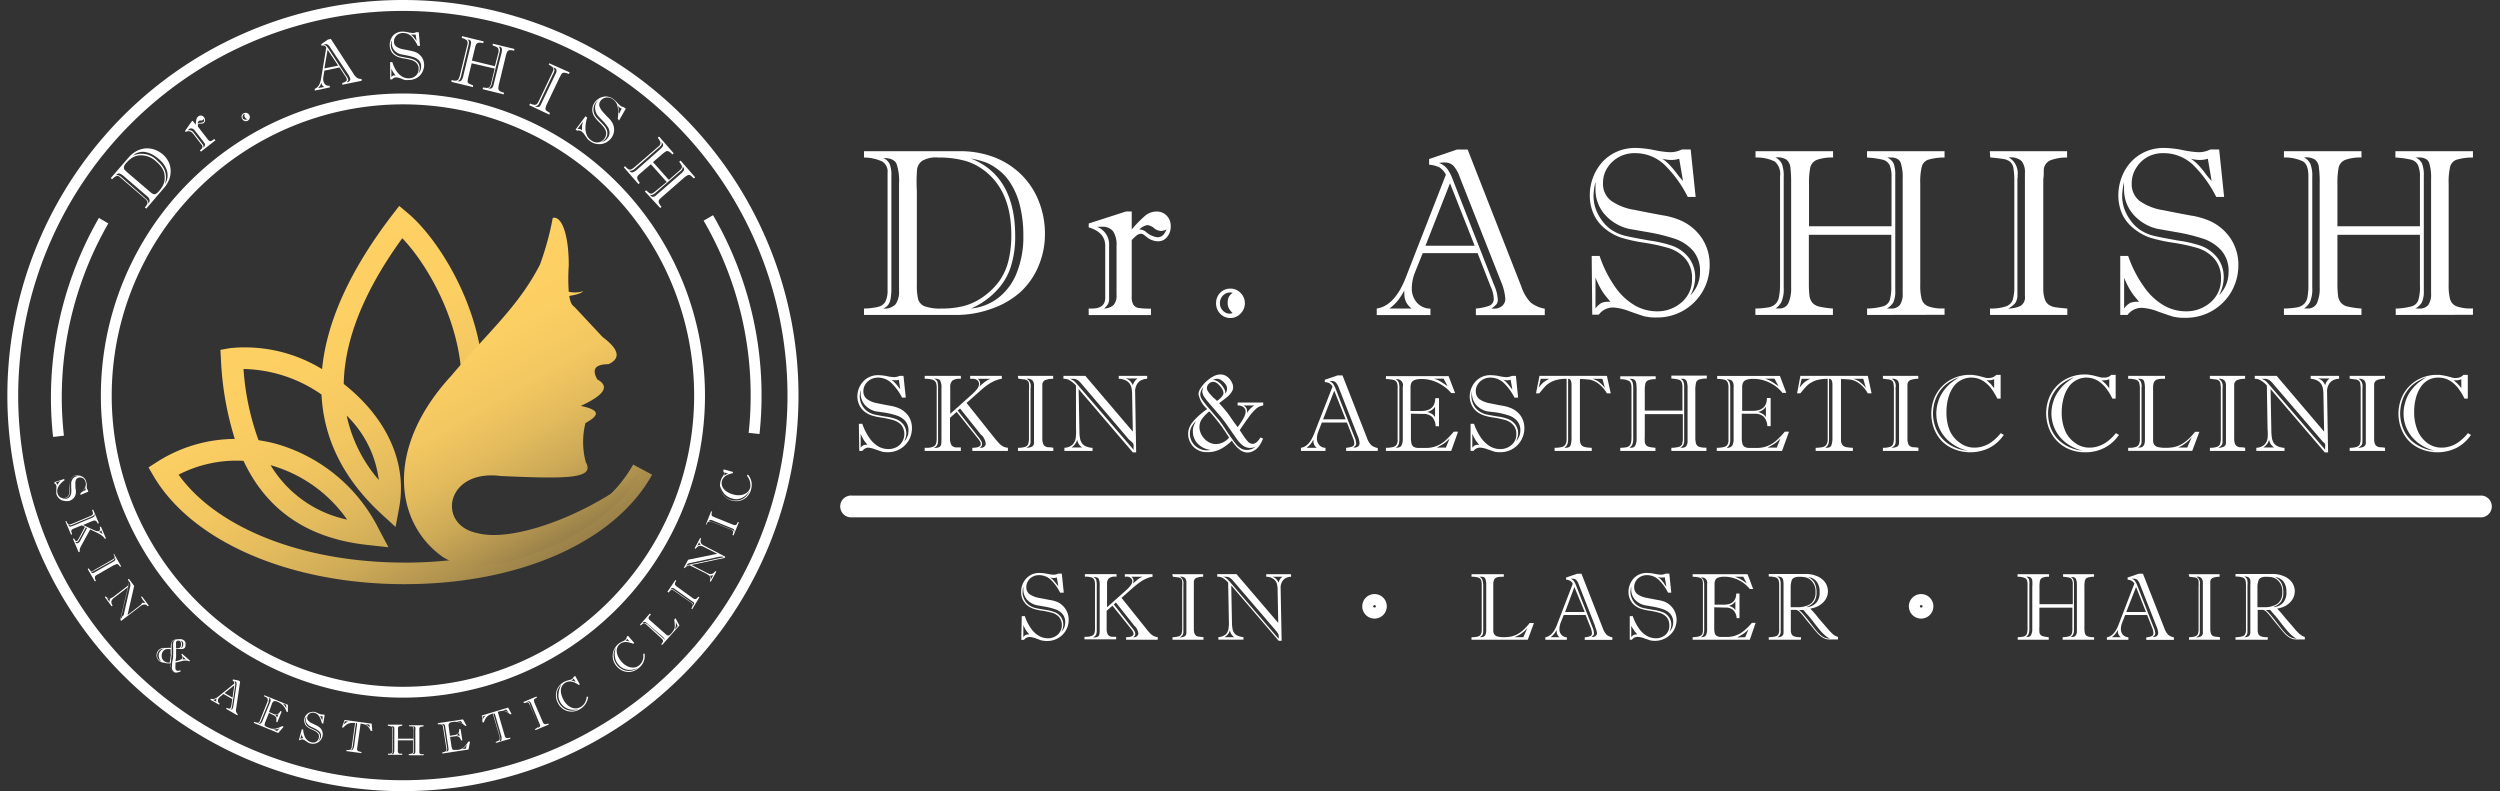 <svg id="Layer_1" data-name="Layer 1" xmlns="http://www.w3.org/2000/svg" xmlns:xlink="http://www.w3.org/1999/xlink" viewBox="0 0 316 100"><rect x="0" y="0" width="316" height="100" fill="#333333" stroke="none"/><defs><style>.cls-1{fill:#fff;}.cls-2{fill:url(#linear-gradient);}.cls-3{fill:url(#linear-gradient-2);}</style><linearGradient id="linear-gradient" x1="36.06" y1="34.37" x2="60.24" y2="76.25" gradientUnits="userSpaceOnUse"><stop offset="0" stop-color="#ffd164"/><stop offset="0.26" stop-color="#fccf63"/><stop offset="0.45" stop-color="#f3c761"/><stop offset="0.61" stop-color="#e3bb5d"/><stop offset="0.76" stop-color="#cdaa57"/><stop offset="0.9" stop-color="#b1934f"/><stop offset="1" stop-color="#988049"/></linearGradient><linearGradient id="linear-gradient-2" x1="55.18" y1="36.02" x2="73.23" y2="67.3" xlink:href="#linear-gradient"/></defs><title>logo</title><path class="cls-1" d="M120.84,39.81H109.21V39a8.1,8.1,0,0,0,1.85-.23,1.35,1.35,0,0,0,.87-.68,3.3,3.3,0,0,0,.26-1.47V21.86a1.5,1.5,0,0,0-.7-1.46,5.78,5.78,0,0,0-2.28-.49v-.8h12.12a12.05,12.05,0,0,1,4.35.77,10,10,0,0,1,3.42,2.2,9.67,9.67,0,0,1,2.2,3.35,11,11,0,0,1,.78,4.17,10.27,10.27,0,0,1-.8,4A9.41,9.41,0,0,1,129,36.9,10.65,10.65,0,0,1,125.4,39,13.14,13.14,0,0,1,120.84,39.81Zm-7.2-3.1V23.16a6.65,6.65,0,0,0-.32-2.46c-.22-.48-.77-.72-1.67-.73a1.64,1.64,0,0,1,.82.8,3.88,3.88,0,0,1,.2,1.46V36.34a7.67,7.67,0,0,1-.1,1.43,1.79,1.79,0,0,1-.31.77,1.58,1.58,0,0,1-.61.46,1.9,1.9,0,0,0,1.55-.54A2.77,2.77,0,0,0,113.64,36.71Zm2.25-12.56V36a7.46,7.46,0,0,0,.17,1.86,1.4,1.4,0,0,0,.84.86A5.79,5.79,0,0,0,119,39a11.3,11.3,0,0,0,2.86-.33,7.51,7.51,0,0,0,2.41-1.15,8.73,8.73,0,0,0,2.11-2.09,7.68,7.68,0,0,0,1.11-2.56,13.57,13.57,0,0,0,.34-3.19q0-5.23-3.06-7.84a7.49,7.49,0,0,0-2.7-1.49,12.5,12.5,0,0,0-3.49-.44,3.49,3.49,0,0,0-2,.41,1.61,1.61,0,0,0-.67,1.16A20.26,20.26,0,0,0,115.89,24.15ZM122.74,39a6.8,6.8,0,0,0,3.37-1.29,7.43,7.43,0,0,0,2.37-3.13,12.2,12.2,0,0,0,.87-4.84,15.23,15.23,0,0,0-.42-3.7,9.4,9.4,0,0,0-1.22-2.92,6.49,6.49,0,0,0-2-2,5.21,5.21,0,0,0-1.4-.69,13.35,13.35,0,0,0-1.6-.4q5.61,2.22,5.61,9.8a12.43,12.43,0,0,1-.59,4,7.83,7.83,0,0,1-1.86,3A9.73,9.73,0,0,1,122.74,39Z"/><path class="cls-1" d="M143.05,26.73V29a16.08,16.08,0,0,1,1.73-1.76,2.22,2.22,0,0,1,1.45-.5,1.68,1.68,0,0,1,1.24.52,1.82,1.82,0,0,1,.51,1.32,2,2,0,0,1-.46,1.37,1.4,1.4,0,0,1-1.14.55,2.22,2.22,0,0,1-.68-.12,1.94,1.94,0,0,1-.61-.31l-.31-.24a2.06,2.06,0,0,0-.29-.21.5.5,0,0,0-.27-.07.9.9,0,0,0-.55.21,5.36,5.36,0,0,0-.62.59v7.09a2,2,0,0,0,.21,1.08,1,1,0,0,0,.66.41,10.74,10.74,0,0,0,1.56.08v.81h-7.87V39H138c1.14,0,1.7-.45,1.7-1.35V31.06c0-1.12-.69-1.9-2.09-2.32v-.49l4.72-1.52Zm-2.86,4.33v6.68a1.33,1.33,0,0,1-.16.74,3.49,3.49,0,0,1-.47.52,1.85,1.85,0,0,0,1.2-.45,1.8,1.8,0,0,0,.37-1.3V31.06a3,3,0,0,0-.44-1.83,1.67,1.67,0,0,0-1.4-.57l-.32,0a1.81,1.81,0,0,1-.34,0A2.38,2.38,0,0,1,140.19,31.06ZM144,29a1.42,1.42,0,0,1,.8.27,2.67,2.67,0,0,0,1.52.72c.51,0,.88-.33,1.12-1a1.6,1.6,0,0,1-.61.21,1.64,1.64,0,0,1-.88-.29,1.6,1.6,0,0,0-.92-.46A2,2,0,0,0,144,29Z"/><path class="cls-1" d="M155.52,36.48a1.72,1.72,0,0,1,1.29.55,1.79,1.79,0,0,1,.54,1.31,1.82,1.82,0,0,1-.26.94,2,2,0,0,1-.67.67,1.77,1.77,0,0,1-2.19-.3,1.87,1.87,0,0,1-.52-1.31,1.85,1.85,0,0,1,.51-1.32A1.74,1.74,0,0,1,155.52,36.48Zm.29,3.09a2.48,2.48,0,0,1-.48-.59,1.4,1.4,0,0,1-.15-.7,1.57,1.57,0,0,1,.15-.76,1.49,1.49,0,0,1,.48-.5,1,1,0,0,0-.35-.05,1.23,1.23,0,0,0-.88.39,1.33,1.33,0,0,0-.38,1,1.23,1.23,0,0,0,.38.91,1.19,1.19,0,0,0,.85.38A2,2,0,0,0,155.81,39.57Z"/><path class="cls-1" d="M188.41,36.2,186.77,32h-6.94l-1,2.49a5.41,5.41,0,0,0-.38,2,2.66,2.66,0,0,0,.62,1.73,2.27,2.27,0,0,0,1.74.79v.81h-6.79V39c1.52-.23,2.74-1.53,3.67-3.92l5.07-13a2.34,2.34,0,0,0-.83-.93,3.63,3.63,0,0,0-1.29-.33V20.1l3.52-1.2h1.35l6.79,17.33a5.39,5.39,0,0,0,1.17,2,4,4,0,0,0,1.79.79v.81h-8.71V39a6.68,6.68,0,0,0,1.69-.35.9.9,0,0,0,.57-.91A3.93,3.93,0,0,0,188.41,36.2ZM175.62,39h2.82a2.2,2.2,0,0,1-.93-1.81,3,3,0,0,1,0-.48,8.74,8.74,0,0,1-.8,1.25A5.73,5.73,0,0,1,175.62,39Zm4.56-7.94h6.22l-3.12-7.9Zm9.57,4.59-5.24-13.27a4.19,4.19,0,0,0-.79-1.42,1.52,1.52,0,0,0-1.13-.42,3.14,3.14,0,0,0-.69.06,2.36,2.36,0,0,1,1.06.78,5.73,5.73,0,0,1,.68,1.34L188.84,36a5.25,5.25,0,0,1,.48,1.83.94.94,0,0,1-.16.62,4.45,4.45,0,0,1-.65.56h.33a1.43,1.43,0,0,0,1.06-.37,1.15,1.15,0,0,0,.37-.86A6.65,6.65,0,0,0,189.75,35.65Z"/><path class="cls-1" d="M201.19,32.35h1a15.1,15.1,0,0,0,1.95,3.9,7.89,7.89,0,0,0,2.48,2.34,5.57,5.57,0,0,0,2.81.76,4.59,4.59,0,0,0,3.13-1.14,3.76,3.76,0,0,0,1.31-2.94,3.66,3.66,0,0,0-.87-2.6,4.64,4.64,0,0,0-2.06-1.31,23.86,23.86,0,0,0-3.17-.69,19.67,19.67,0,0,1-2.79-.61,6.43,6.43,0,0,1-2.17-1.21A5,5,0,0,1,201.41,27a5.79,5.79,0,0,1-.46-2.32,6.36,6.36,0,0,1,.41-2.25,6.17,6.17,0,0,1,1.16-1.93,5.58,5.58,0,0,1,1.83-1.32,5.81,5.81,0,0,1,2.4-.48,12.7,12.7,0,0,1,2.34.27,11.83,11.83,0,0,0,2,.27,3.24,3.24,0,0,0,1.5-.35h1.11l.63,6h-1a15.1,15.1,0,0,0-3-4.12,5.36,5.36,0,0,0-3.7-1.41,4.05,4.05,0,0,0-2,.49,4,4,0,0,0-1.46,1.36,3.52,3.52,0,0,0-.55,1.91,2.69,2.69,0,0,0,1,2.24,7.07,7.07,0,0,0,3,1.17c1.3.27,2.47.49,3.5.68a9.33,9.33,0,0,1,2.46.72,6.26,6.26,0,0,1,2.6,2.27,6,6,0,0,1,.92,3.29,6.6,6.6,0,0,1-.85,3.28,6.61,6.61,0,0,1-5.82,3.36,6,6,0,0,1-1.62-.16q-.54-.16-1.86-.63a6.75,6.75,0,0,0-2-.47,2.22,2.22,0,0,0-1.86.9h-.83Zm.48-9.37a8.37,8.37,0,0,0-.25,1.8,5.11,5.11,0,0,0,.26,1.57,5.69,5.69,0,0,0,.78,1.48A4.77,4.77,0,0,0,203.62,29a5.45,5.45,0,0,0,1.91.83c.69.16,1.71.35,3,.58a15.62,15.62,0,0,1,2.77.63,4.67,4.67,0,0,1,2.19,1.57,4.07,4.07,0,0,1,.78,2.48,4.88,4.88,0,0,1-.6,2.23,4.08,4.08,0,0,0,1.21-2.92,3.94,3.94,0,0,0-.89-2.72,5.41,5.41,0,0,0-2.2-1.47,23.49,23.49,0,0,0-3.59-.88l-2.33-.41A5.83,5.83,0,0,1,202.75,27a4.76,4.76,0,0,1-1.08-3.08c0-.22,0-.4,0-.55S201.66,23.1,201.67,23Zm0,12.1V39a2.28,2.28,0,0,1,.78-.72,2.57,2.57,0,0,1,1.11-.13c-.32-.38-.55-.67-.69-.85a6.87,6.87,0,0,1-.53-.8A10.17,10.17,0,0,1,201.67,35.08Zm11.06-12.22-.48-2.8a3,3,0,0,1-1,.16,4.47,4.47,0,0,1-1.15-.16,5.43,5.43,0,0,1,1,.85,13.75,13.75,0,0,1,.93,1.13A8.87,8.87,0,0,0,212.73,22.86Z"/><path class="cls-1" d="M236,39.81V39a8.43,8.43,0,0,0,2.07-.29,1.29,1.29,0,0,0,.8-.78,6.23,6.23,0,0,0,.19-1.85v-6.4H228.64v6.08a12.79,12.79,0,0,0,.08,1.63,1.73,1.73,0,0,0,.37.88,1.63,1.63,0,0,0,.85.48,11.58,11.58,0,0,0,1.74.25v.81h-9.8V39a11.17,11.17,0,0,0,1.62-.14,1.72,1.72,0,0,0,.9-.42,1.58,1.58,0,0,0,.45-.86A7.74,7.74,0,0,0,225,36V22.26a2.07,2.07,0,0,0-.66-1.84,5.15,5.15,0,0,0-2.44-.51v-.8h9.8v.8a5.55,5.55,0,0,0-2.08.31,1.39,1.39,0,0,0-.8.94,10,10,0,0,0-.16,2.07V28.6h10.43V22.44a3.64,3.64,0,0,0-.25-1.58,1.3,1.3,0,0,0-.85-.67,11.3,11.3,0,0,0-2-.28v-.8h9.8v.8a7.28,7.28,0,0,0-2.08.28,1.29,1.29,0,0,0-.8.88,8.39,8.39,0,0,0-.19,2.16V36a6.93,6.93,0,0,0,.18,1.82,1.42,1.42,0,0,0,.83.9,5.12,5.12,0,0,0,2.06.26v.81ZM225.46,22.38v14a4,4,0,0,1-.29,1.79,2.36,2.36,0,0,1-.74.82h.43a1.22,1.22,0,0,0,1.19-.67,4.55,4.55,0,0,0,.35-2V23.16a15.9,15.9,0,0,0-.1-2.05,1.4,1.4,0,0,0-.52-.95,2.08,2.08,0,0,0-1.35-.25,1.82,1.82,0,0,1,.8.8A4.43,4.43,0,0,1,225.46,22.38Zm14.1-.21V36.71a3.39,3.39,0,0,1-.25,1.52,2.32,2.32,0,0,1-.81.77H239a1.36,1.36,0,0,0,1.15-.46,2.37,2.37,0,0,0,.35-1.43V22.55a5.74,5.74,0,0,0-.26-2c-.18-.43-.61-.65-1.29-.65h-.43a1.61,1.61,0,0,1,.84.78A4,4,0,0,1,239.56,22.17Z"/><path class="cls-1" d="M251.51,19.11h9.77v.8a5.77,5.77,0,0,0-2.13.36,1.4,1.4,0,0,0-.82,1.33c0,.41,0,.74-.06,1a3.05,3.05,0,0,1,0,.31V36.42a4.06,4.06,0,0,0,.19,1.38,1.37,1.37,0,0,0,.52.73,1.94,1.94,0,0,0,.77.3c.3.05.82.11,1.56.17v.81h-9.77V39a6,6,0,0,0,2-.27,1.36,1.36,0,0,0,.87-.83,5.88,5.88,0,0,0,.2-1.79V23a10.37,10.37,0,0,0-.11-1.74,1.36,1.36,0,0,0-.42-.81,1.86,1.86,0,0,0-.83-.35c-.35-.06-.91-.13-1.68-.2ZM255,22.58V37.19a1.87,1.87,0,0,1-.26,1.1,2.87,2.87,0,0,1-.91.71,3.84,3.84,0,0,0,1.54-.32,1.25,1.25,0,0,0,.58-1.25V21.86a2.26,2.26,0,0,0-.41-1.49,2,2,0,0,0-1.62-.46,2.29,2.29,0,0,1,1.11,2.23,1.55,1.55,0,0,1,0,.22A1.8,1.8,0,0,1,255,22.58Z"/><path class="cls-1" d="M268,32.35h1a15.1,15.1,0,0,0,2,3.9,7.89,7.89,0,0,0,2.48,2.34,5.56,5.56,0,0,0,2.8.76,4.6,4.6,0,0,0,3.14-1.14,3.76,3.76,0,0,0,1.31-2.94,3.66,3.66,0,0,0-.87-2.6,4.64,4.64,0,0,0-2.06-1.31,23.86,23.86,0,0,0-3.17-.69,19.67,19.67,0,0,1-2.79-.61,6.43,6.43,0,0,1-2.17-1.21A5,5,0,0,1,268.22,27a5.79,5.79,0,0,1-.46-2.32,6.36,6.36,0,0,1,.41-2.25,6,6,0,0,1,1.16-1.93,5.58,5.58,0,0,1,1.83-1.32,5.76,5.76,0,0,1,2.39-.48,12.52,12.52,0,0,1,2.34.27,12,12,0,0,0,2,.27,3.24,3.24,0,0,0,1.5-.35h1.11l.63,6h-1a15.1,15.1,0,0,0-3-4.12,5.38,5.38,0,0,0-3.7-1.41,4.05,4.05,0,0,0-2,.49A3.89,3.89,0,0,0,270,21.25a3.52,3.52,0,0,0-.55,1.91,2.67,2.67,0,0,0,1,2.24,7,7,0,0,0,3,1.17c1.3.27,2.47.49,3.5.68a9.33,9.33,0,0,1,2.46.72,6.26,6.26,0,0,1,2.6,2.27,6,6,0,0,1,.92,3.29,6.71,6.71,0,0,1-.85,3.28,6.61,6.61,0,0,1-5.83,3.36,5.94,5.94,0,0,1-1.61-.16q-.54-.16-1.86-.63a6.75,6.75,0,0,0-2-.47,2.22,2.22,0,0,0-1.86.9H268Zm.49-9.37a8.37,8.37,0,0,0-.25,1.8,5.11,5.11,0,0,0,.26,1.57,5.69,5.69,0,0,0,.78,1.48A4.77,4.77,0,0,0,270.43,29a5.45,5.45,0,0,0,1.91.83c.69.16,1.71.35,3,.58a15.62,15.62,0,0,1,2.77.63,4.72,4.72,0,0,1,2.19,1.57,4.07,4.07,0,0,1,.78,2.48,4.88,4.88,0,0,1-.6,2.23,4.08,4.08,0,0,0,1.21-2.92,3.94,3.94,0,0,0-.89-2.72,5.41,5.41,0,0,0-2.2-1.47,23.49,23.49,0,0,0-3.59-.88l-2.33-.41A5.8,5.8,0,0,1,269.56,27a4.76,4.76,0,0,1-1.08-3.08c0-.22,0-.4,0-.55S268.47,23.1,268.48,23Zm0,12.1V39a2.28,2.28,0,0,1,.78-.72,2.57,2.57,0,0,1,1.11-.13l-.7-.85a8.76,8.76,0,0,1-.52-.8A10.17,10.17,0,0,1,268.48,35.08Zm11.06-12.22-.48-2.8a3,3,0,0,1-1,.16,4.47,4.47,0,0,1-1.15-.16,5.43,5.43,0,0,1,1,.85,12,12,0,0,1,.92,1.13A10.31,10.31,0,0,0,279.54,22.86Z"/><path class="cls-1" d="M302.82,39.81V39a8.25,8.25,0,0,0,2.06-.29,1.24,1.24,0,0,0,.8-.78,5.84,5.84,0,0,0,.2-1.85v-6.4H295.45v6.08a12.79,12.79,0,0,0,.08,1.63,1.73,1.73,0,0,0,.37.88,1.63,1.63,0,0,0,.85.48,11.58,11.58,0,0,0,1.74.25v.81h-9.8V39a11.17,11.17,0,0,0,1.62-.14,1.72,1.72,0,0,0,.9-.42,1.58,1.58,0,0,0,.45-.86,7.87,7.87,0,0,0,.12-1.56V22.26c0-.94-.21-1.55-.65-1.84a5.15,5.15,0,0,0-2.44-.51v-.8h9.8v.8a5.55,5.55,0,0,0-2.08.31,1.39,1.39,0,0,0-.8.94,10,10,0,0,0-.16,2.07V28.6h10.43V22.44a3.64,3.64,0,0,0-.25-1.58,1.3,1.3,0,0,0-.85-.67,11.46,11.46,0,0,0-2-.28v-.8h9.8v.8a7.22,7.22,0,0,0-2.08.28,1.29,1.29,0,0,0-.8.88,8.39,8.39,0,0,0-.19,2.16V36a6.93,6.93,0,0,0,.18,1.82,1.4,1.4,0,0,0,.82.9,5.2,5.2,0,0,0,2.07.26v.81ZM292.27,22.38v14a4,4,0,0,1-.29,1.79,2.46,2.46,0,0,1-.74.82h.43a1.22,1.22,0,0,0,1.19-.67,4.55,4.55,0,0,0,.35-2V23.16a13.88,13.88,0,0,0-.11-2.05,1.35,1.35,0,0,0-.51-.95,2.08,2.08,0,0,0-1.35-.25,1.74,1.74,0,0,1,.79.8A4.19,4.19,0,0,1,292.27,22.38Zm14.1-.21V36.71a3.39,3.39,0,0,1-.25,1.52,2.32,2.32,0,0,1-.81.77h.48a1.36,1.36,0,0,0,1.15-.46,2.37,2.37,0,0,0,.35-1.43V22.55a5.74,5.74,0,0,0-.26-2c-.18-.43-.61-.65-1.29-.65h-.43a1.61,1.61,0,0,1,.84.78A4,4,0,0,1,306.37,22.17Z"/><path class="cls-1" d="M108.56,53.57H109a6.73,6.73,0,0,0,.89,1.78A3.66,3.66,0,0,0,111,56.42a2.58,2.58,0,0,0,1.28.34,2.11,2.11,0,0,0,1.44-.52,1.9,1.9,0,0,0,.2-2.53,2.21,2.21,0,0,0-1-.6,12,12,0,0,0-1.44-.32,7.61,7.61,0,0,1-1.28-.27,3,3,0,0,1-1-.55,2.36,2.36,0,0,1-.62-.85,2.66,2.66,0,0,1-.21-1,3,3,0,0,1,.18-1,2.94,2.94,0,0,1,.54-.88,2.43,2.43,0,0,1,.83-.6,2.6,2.6,0,0,1,1.1-.22,6,6,0,0,1,1.07.12,4.77,4.77,0,0,0,.92.13,1.58,1.58,0,0,0,.68-.16h.51l.29,2.75h-.47a6.88,6.88,0,0,0-1.38-1.88,2.45,2.45,0,0,0-1.69-.65,1.88,1.88,0,0,0-.9.23,1.82,1.82,0,0,0-.67.62,1.64,1.64,0,0,0-.25.87,1.22,1.22,0,0,0,.46,1,3.3,3.3,0,0,0,1.35.53c.6.12,1.13.23,1.6.31a4.74,4.74,0,0,1,1.12.33,2.88,2.88,0,0,1,1.19,1,2.73,2.73,0,0,1,.42,1.5,3.1,3.1,0,0,1-.38,1.5,3,3,0,0,1-1.1,1.12,3,3,0,0,1-1.57.42,3.18,3.18,0,0,1-.73-.07l-.86-.29a3.16,3.16,0,0,0-.92-.22A1,1,0,0,0,109,57h-.39Zm.23-4.29a3.74,3.74,0,0,0-.12.83,2.25,2.25,0,0,0,.12.71,2.48,2.48,0,0,0,.36.68,2.18,2.18,0,0,0,.53.52,2.62,2.62,0,0,0,.87.38c.32.07.78.16,1.39.26a6.25,6.25,0,0,1,1.26.29,2.17,2.17,0,0,1,1,.72,1.84,1.84,0,0,1,.36,1.13,2.31,2.31,0,0,1-.28,1,1.86,1.86,0,0,0,.55-1.34,1.8,1.8,0,0,0-.4-1.24,2.59,2.59,0,0,0-1-.67,10.63,10.63,0,0,0-1.64-.4L110.72,52a2.66,2.66,0,0,1-1.44-.86,2.18,2.18,0,0,1-.49-1.41c0-.1,0-.18,0-.25A1,1,0,0,1,108.79,49.28Zm0,5.53V56.6a.84.84,0,0,1,.35-.32,1.18,1.18,0,0,1,.51-.06l-.32-.39c-.06-.08-.14-.21-.24-.37A3.67,3.67,0,0,1,108.79,54.81Zm5-5.58L113.62,48a1.35,1.35,0,0,1-.44.07,2.09,2.09,0,0,1-.53-.07,2,2,0,0,1,.47.39,4.77,4.77,0,0,1,.43.51A3.63,3.63,0,0,0,113.84,49.23Z"/><path class="cls-1" d="M122.63,47.88v-.37h4v.37a3.3,3.3,0,0,0-.92.27,5.07,5.07,0,0,0-.92.53c-.31.22-.65.49-1,.82l-1.62,1.43,3.55,4.45q.4.49.63.72a2.08,2.08,0,0,0,.48.35,2,2,0,0,0,.57.15V57h-4.5V56.6c.71,0,1.07-.16,1.07-.48a.65.65,0,0,0-.11-.34,2.82,2.82,0,0,0-.29-.4l-2.65-3.32-.84.75v2.57a1.77,1.77,0,0,0,.16.84.73.73,0,0,0,.6.33l.36,0,.25,0V57h-4.57V56.6h.21a2,2,0,0,0,.87-.14.64.64,0,0,0,.36-.4,2.72,2.72,0,0,0,.08-.71v-6.3a1.8,1.8,0,0,0-.1-.69.7.7,0,0,0-.42-.36,3.1,3.1,0,0,0-1-.12v-.37h4.57v.37h-.09a1.48,1.48,0,0,0-1,.25,1.13,1.13,0,0,0-.25.84v3.34l2.72-2.44a5.51,5.51,0,0,0,.69-.72,1.05,1.05,0,0,0,.23-.59.62.62,0,0,0-.21-.49.85.85,0,0,0-.6-.19ZM119,55.44V49.1a2,2,0,0,0-.16-1c-.11-.17-.36-.24-.78-.24a.77.77,0,0,1,.42.36,3.17,3.17,0,0,1,.09,1v6.33a1.58,1.58,0,0,1-.11.72.84.84,0,0,1-.45.34h.17a1,1,0,0,0,.58-.13.48.48,0,0,0,.21-.35A5.66,5.66,0,0,0,119,55.44Zm5.06-.41-2.71-3.4-.3.27,2.53,3.22a4.94,4.94,0,0,1,.42.58.88.88,0,0,1,.14.45.5.5,0,0,1-.33.45H124a.59.59,0,0,0,.43-.16.5.5,0,0,0,.17-.37A1.94,1.94,0,0,0,124.09,55Zm1.09-7.15h-1.57a.74.74,0,0,1,.31.58.91.91,0,0,1-.1.41c.3-.28.54-.48.72-.62A3.18,3.18,0,0,1,125.18,47.88Z"/><path class="cls-1" d="M128.65,47.51h4.47v.37a2.77,2.77,0,0,0-1,.16.65.65,0,0,0-.37.61c0,.19,0,.34,0,.45a.56.56,0,0,1,0,.14v6.18a1.75,1.75,0,0,0,.09.63.62.62,0,0,0,.23.34,1.13,1.13,0,0,0,.36.14c.13,0,.37,0,.71.07V57h-4.47V56.6a2.66,2.66,0,0,0,.91-.12.61.61,0,0,0,.39-.38,2.67,2.67,0,0,0,.09-.82v-6a4,4,0,0,0,0-.79.55.55,0,0,0-.19-.37.78.78,0,0,0-.38-.16c-.16,0-.41-.06-.77-.09Zm1.61,1.59v6.68a.84.84,0,0,1-.12.5,1.19,1.19,0,0,1-.41.32,1.55,1.55,0,0,0,.7-.14.57.57,0,0,0,.27-.57V48.77a1,1,0,0,0-.19-.68.9.9,0,0,0-.74-.21,1,1,0,0,1,.51,1,.34.34,0,0,1,0,.1A.38.38,0,0,1,130.26,49.1Z"/><path class="cls-1" d="M141.41,47.88v-.37H145v.37a1.77,1.77,0,0,0-.79.2,1.28,1.28,0,0,0-.53.55,1.76,1.76,0,0,0-.2.86l.13,7.69h-.42l-6.85-8,.1,5.39a4.91,4.91,0,0,0,.08.85,1.46,1.46,0,0,0,.24.6,1.19,1.19,0,0,0,.5.4,2.61,2.61,0,0,0,.84.19V57h-3.56V56.6a1.65,1.65,0,0,0,1-.37,1.48,1.48,0,0,0,.42-.8,6.3,6.3,0,0,0,.05-1.21L136,48.73a3.39,3.39,0,0,0-.75-.63,1.39,1.39,0,0,0-.75-.22h-.08v-.37h2.77l6,7.05-.09-4.72a3.51,3.51,0,0,0-.11-.92,1.34,1.34,0,0,0-.37-.61,1.4,1.4,0,0,0-.54-.31A1.86,1.86,0,0,0,141.41,47.88Zm1.29,7.68-6-7.05a2.62,2.62,0,0,0-.44-.44,1.22,1.22,0,0,0-.73-.19h-.3a2,2,0,0,1,.58.32c.14.13.33.35.58.64l6.89,8c0-.13,0-.26,0-.38a.88.88,0,0,0,0-.28,1.12,1.12,0,0,0-.13-.22A4.44,4.44,0,0,0,142.7,55.56Zm-7.33,1h1.41a1.65,1.65,0,0,1-.42-.42,2,2,0,0,1-.21-.54,1.52,1.52,0,0,1-.27.54A1.55,1.55,0,0,1,135.37,56.6Zm8.38-8.72h-1.46a1.56,1.56,0,0,1,.54.31,1.75,1.75,0,0,1,.36.55A1.45,1.45,0,0,1,143.75,47.88Z"/><path class="cls-1" d="M152.53,57.15a2.34,2.34,0,0,1-1.21-.31,2.31,2.31,0,0,1-.84-.86,2.27,2.27,0,0,1-.3-1.12,2.11,2.11,0,0,1,.15-.8,2.62,2.62,0,0,1,.41-.7,8.73,8.73,0,0,1,.69-.73,9.45,9.45,0,0,1,1.16-.93,3.33,3.33,0,0,1-1.1-1.88,1.43,1.43,0,0,1,.27-.75,4,4,0,0,1,.69-.83,4.29,4.29,0,0,1,.91-.66,1.91,1.91,0,0,1,.89-.25,1.45,1.45,0,0,1,.66.15,2,2,0,0,1,.51.41,2.18,2.18,0,0,1,.33.54,1.26,1.26,0,0,1,.12.51,1.15,1.15,0,0,1-.24.68,2.87,2.87,0,0,1-.53.57c-.19.16-.53.41-1,.77.52.58,1,1.13,1.34,1.63s.69,1,1,1.39a7.83,7.83,0,0,0,.75-1.14,1.91,1.91,0,0,0,.26-.81.72.72,0,0,0-.27-.56,1.13,1.13,0,0,0-.74-.22v-.37h3.23v.37a1.74,1.74,0,0,0-.93.44,6.05,6.05,0,0,0-.87,1q-.44.59-1.17,1.68l.42.63a5.69,5.69,0,0,0,.67.87.78.78,0,0,0,.54.23c.35,0,.66-.27,1-.81l.32.15a3.89,3.89,0,0,1-.55,1,2.11,2.11,0,0,1-.68.57,1.66,1.66,0,0,1-.78.19,1.62,1.62,0,0,1-1-.41,4.12,4.12,0,0,1-.93-1.1,5.68,5.68,0,0,1-1.52,1.12A3.61,3.61,0,0,1,152.53,57.15Zm.54-.27a2.73,2.73,0,0,1-1.66-.78,2.19,2.19,0,0,1-.63-1.59,1.73,1.73,0,0,1,.08-.61,7.51,7.51,0,0,1,.31-.69,4.07,4.07,0,0,0-.57.76,2,2,0,0,0,.11,1.94,2,2,0,0,0,.79.74,2.07,2.07,0,0,0,1,.27A4.18,4.18,0,0,0,153.07,56.88Zm2.29-1.57-.47-.71c-.23-.34-.42-.62-.6-.86s-.39-.51-.65-.83a12,12,0,0,0-.79-.91,5,5,0,0,0-.95,1,1.79,1.79,0,0,0-.29,1,2.06,2.06,0,0,0,.29,1,2.33,2.33,0,0,0,.77.82,1.85,1.85,0,0,0,1,.31A2.19,2.19,0,0,0,155.36,55.31Zm3.34,1.15a1.67,1.67,0,0,1-.67.16,1.51,1.51,0,0,1-.92-.3,3.42,3.42,0,0,1-.68-.69c-.19-.26-.54-.77-1.07-1.53-.39-.57-.76-1.06-1.09-1.47l-1.16-1.35a10.75,10.75,0,0,1-.9-1.12,1.4,1.4,0,0,1-.24-.72,1.59,1.59,0,0,1,.15-.51,1.55,1.55,0,0,0-.41.9,1.25,1.25,0,0,0,.24.69,11.78,11.78,0,0,0,.89,1.12c.44.5.82,1,1.16,1.35a15.72,15.72,0,0,1,1,1.43c.27.41.51.75.7,1a9.37,9.37,0,0,0,.57.76,2.21,2.21,0,0,0,.61.51,1.37,1.37,0,0,0,.69.18A1.62,1.62,0,0,0,158.7,56.46Zm-4.87-5.78c.55-.39.82-.74.82-1a1.11,1.11,0,0,0-.21-.57,2.3,2.3,0,0,0-.52-.6.9.9,0,0,0-.58-.25.85.85,0,0,0-.79.75.84.84,0,0,0,.09.37,2.38,2.38,0,0,0,.32.44l.42.45Q153.59,50.43,153.83,50.68Zm1-.89a.93.93,0,0,0,.07-1.23,1.83,1.83,0,0,0-.51-.49,1,1,0,0,0-.57-.19,1.51,1.51,0,0,0-.51.14,1.31,1.31,0,0,1,.77.32,2.23,2.23,0,0,1,.57.66,1.17,1.17,0,0,1,.22.54s0,.07,0,.09,0,0,0,.06A.87.87,0,0,0,154.83,49.79Zm3.72,1.46h-1.39a.79.79,0,0,1,.47.77.51.51,0,0,1,0,.09.34.34,0,0,0,0,.09A2.7,2.7,0,0,1,158.55,51.25Z"/><path class="cls-1" d="M171,55.32l-.75-1.91h-3.17l-.44,1.13a2.42,2.42,0,0,0-.18.91,1.2,1.2,0,0,0,.29.79,1,1,0,0,0,.79.36V57h-3.1V56.6c.69-.1,1.25-.7,1.67-1.79l2.32-5.94a1.06,1.06,0,0,0-.38-.42,1.36,1.36,0,0,0-.59-.15V48l1.61-.55h.62l3.1,7.92a2.41,2.41,0,0,0,.54.9,1.79,1.79,0,0,0,.82.36V57h-4V56.6a2.75,2.75,0,0,0,.78-.16.4.4,0,0,0,.25-.41A1.83,1.83,0,0,0,171,55.32Zm-5.85,1.28h1.29a1,1,0,0,1-.42-.82,1.28,1.28,0,0,1,0-.22,4.72,4.72,0,0,1-.36.57A3.08,3.08,0,0,1,165.15,56.6ZM167.24,53h2.84l-1.43-3.62Zm4.37,2.09L169.22,49a1.88,1.88,0,0,0-.37-.65.66.66,0,0,0-.51-.19l-.32,0a1.1,1.1,0,0,1,.49.36,2.86,2.86,0,0,1,.31.61l2.37,6.07a2.42,2.42,0,0,1,.23.84.43.43,0,0,1-.08.28,2.25,2.25,0,0,1-.29.25h.14a.66.66,0,0,0,.49-.16.54.54,0,0,0,.17-.4A3.09,3.09,0,0,0,171.61,55.07Z"/><path class="cls-1" d="M178.34,52.29v3a3,3,0,0,0,.07.76.69.69,0,0,0,.25.41,1.23,1.23,0,0,0,.54.16c.24,0,.56,0,1,0a3.66,3.66,0,0,0,1.32-.22,4,4,0,0,0,1.11-.66,10.94,10.94,0,0,0,1.13-1.18h.54L183.43,57h-8.25V56.6a3.41,3.41,0,0,0,.91-.1.76.76,0,0,0,.44-.3,1.11,1.11,0,0,0,.13-.6V49a1.47,1.47,0,0,0-.12-.69.64.64,0,0,0-.41-.29,5,5,0,0,0-.95-.11v-.37h7.92l.82,2.14h-.49a4.51,4.51,0,0,0-1-.89,5.08,5.08,0,0,0-1.25-.64,4.44,4.44,0,0,0-1.47-.24,2.37,2.37,0,0,0-.91.13.69.69,0,0,0-.41.37,1.49,1.49,0,0,0-.1.61v2.93h1.34c1.18,0,1.77-.54,1.79-1.62h.47v3.55h-.42a1.89,1.89,0,0,0-.46-1.19,1.62,1.62,0,0,0-1.15-.37ZM176.88,49V55.5a1.8,1.8,0,0,1-.11.72,1,1,0,0,1-.35.38c.38,0,.62-.1.73-.29a1.94,1.94,0,0,0,.16-.92V48.9a.75.75,0,0,0-.89-.95.81.81,0,0,1,.36.35A1.87,1.87,0,0,1,176.88,49Zm4.51,3.71V51.41a1.57,1.57,0,0,1-1,.66,2.24,2.24,0,0,1,.59.24A1.28,1.28,0,0,1,181.39,52.73Zm1.08-4.85h-1.21a4.06,4.06,0,0,1,.89.4c.26.16.54.35.83.56Zm.29,8.72.47-1.16a4.73,4.73,0,0,1-.72.64c-.22.14-.52.31-.91.52Z"/><path class="cls-1" d="M185.88,53.57h.44a7,7,0,0,0,.89,1.78,3.89,3.89,0,0,0,1.13,1.07,2.59,2.59,0,0,0,1.29.34,2.07,2.07,0,0,0,1.43-.52,1.69,1.69,0,0,0,.6-1.34,1.65,1.65,0,0,0-.4-1.19,2.17,2.17,0,0,0-.94-.6,12.24,12.24,0,0,0-1.45-.32,7.43,7.43,0,0,1-1.27-.27,3.11,3.11,0,0,1-1-.55,2.36,2.36,0,0,1-.62-.85,2.66,2.66,0,0,1-.21-1,3,3,0,0,1,.19-1,2.72,2.72,0,0,1,.53-.88,2.52,2.52,0,0,1,1.93-.82,5.9,5.9,0,0,1,1.07.12,4.88,4.88,0,0,0,.92.13,1.66,1.66,0,0,0,.69-.16h.51l.28,2.75h-.46a6.88,6.88,0,0,0-1.38-1.88,2.47,2.47,0,0,0-1.7-.65,1.87,1.87,0,0,0-1.56.85,1.55,1.55,0,0,0-.25.87,1.24,1.24,0,0,0,.45,1,3.42,3.42,0,0,0,1.35.53c.6.12,1.13.23,1.61.31a4.89,4.89,0,0,1,1.12.33,2.88,2.88,0,0,1,1.19,1,2.73,2.73,0,0,1,.42,1.5,3,3,0,0,1-.39,1.5,2.93,2.93,0,0,1-1.09,1.12,3,3,0,0,1-1.57.42,3.28,3.28,0,0,1-.74-.07l-.85-.29a3.14,3.14,0,0,0-.93-.22,1,1,0,0,0-.85.41h-.38Zm.22-4.29a3.64,3.64,0,0,0-.11.83,2.25,2.25,0,0,0,.12.71,2.74,2.74,0,0,0,.35.68A2.6,2.6,0,0,0,187,52a2.81,2.81,0,0,0,.87.38c.32.07.79.16,1.4.26a6.25,6.25,0,0,1,1.26.29,2.14,2.14,0,0,1,1,.72,1.84,1.84,0,0,1,.36,1.13,2.29,2.29,0,0,1-.27,1,1.9,1.9,0,0,0,.55-1.34,1.8,1.8,0,0,0-.41-1.24,2.49,2.49,0,0,0-1-.67,10.93,10.93,0,0,0-1.64-.4L188,52a2.66,2.66,0,0,1-1.45-.86,2.18,2.18,0,0,1-.49-1.41v-.43Zm0,5.53V56.6a.92.92,0,0,1,.36-.32,1.18,1.18,0,0,1,.51-.06l-.32-.39a2.39,2.39,0,0,1-.24-.37A4.47,4.47,0,0,1,186.1,54.81Zm5.06-5.58L190.94,48a1.41,1.41,0,0,1-.45.07A2,2,0,0,1,190,48a2,2,0,0,1,.47.39,6.38,6.38,0,0,1,.42.51C191,49.05,191.11,49.18,191.16,49.23Z"/><path class="cls-1" d="M194.59,47.51h8.52l.49,2.21h-.49A4,4,0,0,0,202,48.46,2.63,2.63,0,0,0,201,48a10.41,10.41,0,0,0-1.3-.09V55.5a1.28,1.28,0,0,0,.14.68.76.76,0,0,0,.46.32,4.5,4.5,0,0,0,.9.1V57h-4.7V56.6a3.79,3.79,0,0,0,.89-.09.73.73,0,0,0,.47-.32,1.4,1.4,0,0,0,.16-.77V47.88a5.21,5.21,0,0,0-1.26.14,3.13,3.13,0,0,0-.9.38,2.75,2.75,0,0,0-.6.5c-.16.17-.39.45-.7.82h-.41Zm1.25.37h-1.09L194.49,49a4.8,4.8,0,0,1,.6-.67A4.32,4.32,0,0,1,195.84,47.88Zm2.8,7.39V48.68a1.49,1.49,0,0,0-.09-.59.36.36,0,0,0-.34-.21V55.5a1.78,1.78,0,0,1-.1.67,1,1,0,0,1-.37.43h.14q.5,0,.63-.3A2.84,2.84,0,0,0,198.64,55.27Zm4.2-6.32-.3-1.07h-1.26a2.7,2.7,0,0,1,.85.42A4.56,4.56,0,0,1,202.84,49Z"/><path class="cls-1" d="M211.26,57V56.6a3.49,3.49,0,0,0,1-.13.58.58,0,0,0,.36-.36,2.78,2.78,0,0,0,.09-.84V52.35H207.9v2.77a6.94,6.94,0,0,0,0,.75.77.77,0,0,0,.17.4.82.82,0,0,0,.39.22,5.94,5.94,0,0,0,.79.11V57H204.8V56.6a4.28,4.28,0,0,0,.74-.06.78.78,0,0,0,.41-.19.77.77,0,0,0,.21-.4,3.22,3.22,0,0,0,.06-.71V49q0-.64-.3-.84a2.37,2.37,0,0,0-1.12-.23v-.37h4.48v.37a2.39,2.39,0,0,0-.95.14.62.62,0,0,0-.36.43,4.34,4.34,0,0,0-.07.95v2.45h4.76V49a1.8,1.8,0,0,0-.11-.72.6.6,0,0,0-.39-.3,4.16,4.16,0,0,0-.9-.13v-.37h4.48v.37a3.13,3.13,0,0,0-1,.13.56.56,0,0,0-.36.4,3.77,3.77,0,0,0-.09,1v5.84a3.33,3.33,0,0,0,.08.83.66.66,0,0,0,.38.42,2.49,2.49,0,0,0,.94.11V57Zm-4.82-8v6.4a1.8,1.8,0,0,1-.13.82,1.11,1.11,0,0,1-.34.37h.19a.56.56,0,0,0,.55-.3,2,2,0,0,0,.16-.92v-6a6.51,6.51,0,0,0-.05-.93.67.67,0,0,0-.23-.44,1,1,0,0,0-.62-.11.78.78,0,0,1,.36.36A2,2,0,0,1,206.44,49Zm6.44-.1v6.65a1.44,1.44,0,0,1-.11.69,1,1,0,0,1-.37.35h.22a.63.63,0,0,0,.52-.2,1.07,1.07,0,0,0,.17-.66V49.09a2.65,2.65,0,0,0-.12-.92.58.58,0,0,0-.59-.29h-.2a.65.65,0,0,1,.38.36A1.65,1.65,0,0,1,212.88,48.91Z"/><path class="cls-1" d="M220.16,52.29v3a3,3,0,0,0,.07.76.7.7,0,0,0,.26.41,1.15,1.15,0,0,0,.54.16q.34,0,1,0a3.66,3.66,0,0,0,1.32-.22,4,4,0,0,0,1.11-.66,10,10,0,0,0,1.14-1.18h.53L225.25,57H217V56.6a3.41,3.41,0,0,0,.91-.1.73.73,0,0,0,.44-.3,1.11,1.11,0,0,0,.13-.6V49a1.47,1.47,0,0,0-.12-.69A.64.64,0,0,0,218,48a5,5,0,0,0-.95-.11v-.37h7.93l.81,2.14h-.49a4.45,4.45,0,0,0-.94-.89,5.15,5.15,0,0,0-1.26-.64,4.43,4.43,0,0,0-1.46-.24,2.39,2.39,0,0,0-.92.13.72.72,0,0,0-.41.37,1.49,1.49,0,0,0-.1.61v2.93h1.35c1.17,0,1.77-.54,1.78-1.62h.47v3.55h-.42a1.84,1.84,0,0,0-.46-1.19,1.6,1.6,0,0,0-1.15-.37ZM218.7,49V55.5a1.64,1.64,0,0,1-.11.72,1,1,0,0,1-.34.38.77.77,0,0,0,.72-.29,1.94,1.94,0,0,0,.16-.92V48.9a1.09,1.09,0,0,0-.19-.76,1.07,1.07,0,0,0-.69-.19.84.84,0,0,1,.35.35A1.87,1.87,0,0,1,218.7,49Zm4.51,3.71V51.41a1.55,1.55,0,0,1-1,.66,2.3,2.3,0,0,1,.58.24A1.18,1.18,0,0,1,223.21,52.73Zm1.09-4.85h-1.22a3.85,3.85,0,0,1,.89.4c.26.16.54.35.83.56Zm.28,8.72.47-1.16a4.73,4.73,0,0,1-.72.64c-.21.14-.52.31-.91.52Z"/><path class="cls-1" d="M227.57,47.51h8.52l.48,2.21h-.48A4,4,0,0,0,235,48.46,2.63,2.63,0,0,0,234,48a10.41,10.41,0,0,0-1.3-.09V55.5a1.28,1.28,0,0,0,.14.68.73.73,0,0,0,.46.32,4.5,4.5,0,0,0,.9.1V57h-4.7V56.6a3.86,3.86,0,0,0,.89-.09.73.73,0,0,0,.47-.32,1.4,1.4,0,0,0,.16-.77V47.88a5.21,5.21,0,0,0-1.26.14,3.13,3.13,0,0,0-.9.38,2.75,2.75,0,0,0-.6.5c-.16.17-.39.45-.7.82h-.41Zm1.25.37h-1.09L227.47,49a4.8,4.8,0,0,1,.6-.67A4,4,0,0,1,228.82,47.88Zm2.8,7.39V48.68a1.49,1.49,0,0,0-.09-.59.36.36,0,0,0-.34-.21V55.5a1.78,1.78,0,0,1-.1.67,1,1,0,0,1-.38.43h.15c.33,0,.54-.1.62-.3A2.8,2.8,0,0,0,231.62,55.27Zm4.2-6.32-.3-1.07h-1.26a2.7,2.7,0,0,1,.85.42A4.56,4.56,0,0,1,235.82,49Z"/><path class="cls-1" d="M238,47.51h4.47v.37a2.73,2.73,0,0,0-1,.16.65.65,0,0,0-.37.61q0,.29,0,.45c0,.11,0,.15,0,.14v6.18a2.05,2.05,0,0,0,.08.63.69.69,0,0,0,.24.34,1,1,0,0,0,.36.14c.13,0,.37,0,.71.07V57H238V56.6a2.56,2.56,0,0,0,.9-.12.63.63,0,0,0,.4-.38,2.67,2.67,0,0,0,.09-.82v-6a4.92,4.92,0,0,0-.05-.79.65.65,0,0,0-.19-.37.83.83,0,0,0-.38-.16c-.16,0-.42-.06-.77-.09Zm1.61,1.59v6.68a.84.84,0,0,1-.12.5,1.15,1.15,0,0,1-.42.32,1.6,1.6,0,0,0,.71-.14c.18-.09.26-.28.26-.57V48.77a1.08,1.08,0,0,0-.18-.68.94.94,0,0,0-.75-.21,1,1,0,0,1,.51,1V49S239.56,49.06,239.56,49.1Z"/><path class="cls-1" d="M252.33,47.38h.55v3h-.42a7.76,7.76,0,0,0-.68-1.15,4.14,4.14,0,0,0-.77-.83,2.92,2.92,0,0,0-.86-.5,2.78,2.78,0,0,0-1-.17,2.6,2.6,0,0,0-1.27.32,2.73,2.73,0,0,0-1,.89,4.57,4.57,0,0,0-.63,1.41,6.78,6.78,0,0,0-.22,1.78,6,6,0,0,0,.44,2.35A3.77,3.77,0,0,0,247.77,56a3,3,0,0,0,1.81.58,3.53,3.53,0,0,0,1.2-.21,3.61,3.61,0,0,0,1.11-.62,5.81,5.81,0,0,0,1-1l.39.22a5,5,0,0,1-1.82,1.64,5.48,5.48,0,0,1-4.42.18,4.67,4.67,0,0,1-1.56-1,4.76,4.76,0,0,1-1-1.56,5.34,5.34,0,0,1,0-3.88,4.71,4.71,0,0,1,2.62-2.61,5,5,0,0,1,1.89-.36,3.88,3.88,0,0,1,.7.06,6.12,6.12,0,0,1,.77.17l.61.16a1.4,1.4,0,0,0,.37,0A1.17,1.17,0,0,0,252.33,47.38Zm-4.69.3a6,6,0,0,0-1.7.94,3.91,3.91,0,0,0-.68.73,4.11,4.11,0,0,0-.5.86,4.89,4.89,0,0,0-.32,1,5.23,5.23,0,0,0-.11,1,5.06,5.06,0,0,0,.5,2.23,4.22,4.22,0,0,0,1.48,1.69,5.08,5.08,0,0,0,2.35.83,5.52,5.52,0,0,1-1.63-.69,5.06,5.06,0,0,1-1.25-1.09A4.64,4.64,0,0,1,245,53.8a4.71,4.71,0,0,1-.25-1.55,4.8,4.8,0,0,1,.22-1.41,4.39,4.39,0,0,1,.61-1.31,6.18,6.18,0,0,1,.93-1.05A11.3,11.3,0,0,1,247.64,47.68Zm4.42,1.39,0-1.14a1.51,1.51,0,0,1-.66.14l-.32,0a5.12,5.12,0,0,1,.58.5C251.77,48.72,251.92,48.89,252.06,49.07Z"/><path class="cls-1" d="M266.87,47.38h.55v3H267a6.34,6.34,0,0,0-.68-1.15,4.14,4.14,0,0,0-.77-.83,2.82,2.82,0,0,0-1.82-.67,2.58,2.58,0,0,0-1.27.32,2.65,2.65,0,0,0-1,.89,4.57,4.57,0,0,0-.63,1.41,6.78,6.78,0,0,0-.23,1.78,5.83,5.83,0,0,0,.45,2.35A3.67,3.67,0,0,0,262.31,56a3,3,0,0,0,1.81.58,3.44,3.44,0,0,0,1.2-.21,3.77,3.77,0,0,0,1.12-.62,5.44,5.44,0,0,0,1-1l.4.22A5.06,5.06,0,0,1,266,56.61a5.2,5.2,0,0,1-2.44.56,5.1,5.1,0,0,1-2-.38A4.66,4.66,0,0,1,259,54.18a5.34,5.34,0,0,1,0-3.88,4.63,4.63,0,0,1,2.62-2.61,5,5,0,0,1,1.89-.36,3.77,3.77,0,0,1,.69.06,6.64,6.64,0,0,1,.78.17l.61.16a1.28,1.28,0,0,0,.36,0A1.14,1.14,0,0,0,266.87,47.38Zm-4.69.3a6,6,0,0,0-1.7.94,4.71,4.71,0,0,0-.68.73,5.22,5.22,0,0,0-.5.86,4.88,4.88,0,0,0-.31,1,4.57,4.57,0,0,0-.11,1,5.06,5.06,0,0,0,.49,2.23,4.24,4.24,0,0,0,1.49,1.69,5,5,0,0,0,2.34.83,5.58,5.58,0,0,1-1.62-.69,4.88,4.88,0,0,1-1.25-1.09,4.64,4.64,0,0,1-.77-1.39,4.71,4.71,0,0,1-.26-1.55,4.8,4.8,0,0,1,.22-1.41,4.41,4.41,0,0,1,.62-1.31,5.42,5.42,0,0,1,.93-1.05A10,10,0,0,1,262.18,47.68Zm4.43,1.39,0-1.14a1.52,1.52,0,0,1-.67.14l-.31,0a4.23,4.23,0,0,1,.57.5Z"/><path class="cls-1" d="M269,47.88v-.37h4.66v.37h-.2a2.82,2.82,0,0,0-.81.09.67.67,0,0,0-.39.35,1.88,1.88,0,0,0-.11.71V55.6a1.1,1.1,0,0,0,.13.59.76.76,0,0,0,.47.31,3.5,3.5,0,0,0,1,.1,5,5,0,0,0,1-.08,3.43,3.43,0,0,0,.88-.31,4.63,4.63,0,0,0,.9-.63,7.85,7.85,0,0,0,.93-1H278l-.9,2.41H269V56.6h.09a2.5,2.5,0,0,0,.89-.11.65.65,0,0,0,.39-.35,1.64,1.64,0,0,0,.11-.66V49.13a2.38,2.38,0,0,0-.09-.75A.65.65,0,0,0,270,48,3,3,0,0,0,269,47.88Zm1.69,1v6.87a.78.78,0,0,1-.47.82l.11,0h.11c.46,0,.68-.33.68-1V49.21a3.56,3.56,0,0,0-.1-1q-.1-.33-.6-.33h-.2a1,1,0,0,1,.37.35A1.52,1.52,0,0,1,270.71,48.91Zm4.55,7.69h1.23l.57-1.32a4.57,4.57,0,0,1-.81.78A4.67,4.67,0,0,1,275.26,56.6Z"/><path class="cls-1" d="M279.32,47.51h4.46v.37a2.67,2.67,0,0,0-1,.16.66.66,0,0,0-.38.61c0,.19,0,.34,0,.45a.56.56,0,0,1,0,.14v6.18a1.75,1.75,0,0,0,.09.63.59.59,0,0,0,.24.34,1,1,0,0,0,.35.14c.14,0,.37,0,.71.07V57h-4.46V56.6a2.6,2.6,0,0,0,.9-.12.61.61,0,0,0,.39-.38,2.39,2.39,0,0,0,.09-.82v-6a4,4,0,0,0-.05-.79.55.55,0,0,0-.19-.37.78.78,0,0,0-.38-.16c-.15,0-.41-.06-.76-.09Zm1.61,1.59v6.68a.84.84,0,0,1-.12.5,1.24,1.24,0,0,1-.42.32,1.55,1.55,0,0,0,.7-.14.57.57,0,0,0,.27-.57V48.77a1,1,0,0,0-.19-.68.9.9,0,0,0-.74-.21,1,1,0,0,1,.51,1V49A.31.31,0,0,0,280.93,49.1Z"/><path class="cls-1" d="M292.07,47.88v-.37h3.59v.37a1.81,1.81,0,0,0-.79.2,1.34,1.34,0,0,0-.53.55,1.76,1.76,0,0,0-.2.86l.13,7.69h-.42l-6.85-8,.1,5.39a6.15,6.15,0,0,0,.08.85,1.8,1.8,0,0,0,.24.6,1.25,1.25,0,0,0,.5.4,2.61,2.61,0,0,0,.84.19V57H285.2V56.6a1.65,1.65,0,0,0,1-.37,1.48,1.48,0,0,0,.42-.8,6.3,6.3,0,0,0,0-1.21l-.09-5.49a3.18,3.18,0,0,0-.75-.63,1.39,1.39,0,0,0-.75-.22H285v-.37h2.77l6,7.05-.09-4.72a3.51,3.51,0,0,0-.11-.92,1.26,1.26,0,0,0-.37-.61,1.4,1.4,0,0,0-.54-.31A1.86,1.86,0,0,0,292.07,47.88Zm1.3,7.68-6.05-7.05a2.29,2.29,0,0,0-.44-.44,1.22,1.22,0,0,0-.73-.19h-.3a1.84,1.84,0,0,1,.58.32c.14.13.33.35.58.64l6.89,8c0-.13,0-.26,0-.38a.88.88,0,0,0,0-.28.77.77,0,0,0-.13-.22C293.65,55.9,293.53,55.75,293.37,55.56Zm-7.34,1h1.41a2.07,2.07,0,0,1-.42-.42,2,2,0,0,1-.21-.54,1.52,1.52,0,0,1-.27.54A1.55,1.55,0,0,1,286,56.6Zm8.39-8.72H293a1.72,1.72,0,0,1,.55.31,1.58,1.58,0,0,1,.35.55A1.42,1.42,0,0,1,294.42,47.88Z"/><path class="cls-1" d="M297,47.51h4.46v.37a2.67,2.67,0,0,0-1,.16.65.65,0,0,0-.37.61q0,.29,0,.45c0,.11,0,.15,0,.14v6.18a1.78,1.78,0,0,0,.08.63.64.64,0,0,0,.24.34,1,1,0,0,0,.35.14c.14,0,.37,0,.71.07V57H297V56.6a2.56,2.56,0,0,0,.9-.12.63.63,0,0,0,.4-.38,2.67,2.67,0,0,0,.09-.82v-6a4.92,4.92,0,0,0-.05-.79.6.6,0,0,0-.2-.37.79.79,0,0,0-.37-.16c-.16,0-.42-.06-.77-.09Zm1.61,1.59v6.68a.84.84,0,0,1-.12.5,1.15,1.15,0,0,1-.42.32,1.6,1.6,0,0,0,.71-.14.59.59,0,0,0,.26-.57V48.77a1.08,1.08,0,0,0-.18-.68.94.94,0,0,0-.75-.21,1,1,0,0,1,.51,1V49S298.61,49.06,298.61,49.1Z"/><path class="cls-1" d="M311.38,47.38h.55v3h-.42a7.76,7.76,0,0,0-.68-1.15,4.14,4.14,0,0,0-.77-.83,2.92,2.92,0,0,0-.86-.5,2.78,2.78,0,0,0-1-.17A2.6,2.6,0,0,0,307,48a2.73,2.73,0,0,0-1,.89,4.57,4.57,0,0,0-.63,1.41,6.78,6.78,0,0,0-.22,1.78,6,6,0,0,0,.44,2.35A3.77,3.77,0,0,0,306.82,56a3,3,0,0,0,1.81.58,3.53,3.53,0,0,0,1.2-.21,3.61,3.61,0,0,0,1.11-.62,5.81,5.81,0,0,0,1-1l.39.22a5,5,0,0,1-1.82,1.64,5.48,5.48,0,0,1-4.42.18,4.67,4.67,0,0,1-1.56-1,4.76,4.76,0,0,1-1-1.56,5.34,5.34,0,0,1,0-3.88,4.71,4.71,0,0,1,2.62-2.61,5,5,0,0,1,1.89-.36,3.88,3.88,0,0,1,.7.06,6.64,6.64,0,0,1,.78.17l.6.16a1.4,1.4,0,0,0,.37,0A1.17,1.17,0,0,0,311.38,47.38Zm-4.69.3a6,6,0,0,0-1.7.94,4.27,4.27,0,0,0-.68.73,4.6,4.6,0,0,0-.5.86,4.89,4.89,0,0,0-.32,1,5.23,5.23,0,0,0-.11,1,5.06,5.06,0,0,0,.5,2.23,4.22,4.22,0,0,0,1.48,1.69,5.08,5.08,0,0,0,2.35.83,5.52,5.52,0,0,1-1.63-.69,5.06,5.06,0,0,1-1.25-1.09,4.87,4.87,0,0,1-.77-1.39,4.71,4.71,0,0,1-.25-1.55,4.8,4.8,0,0,1,.22-1.41,4.39,4.39,0,0,1,.61-1.31,6.18,6.18,0,0,1,.93-1.05A11.3,11.3,0,0,1,306.69,47.68Zm4.42,1.39,0-1.14a1.51,1.51,0,0,1-.66.14l-.32,0a5.12,5.12,0,0,1,.58.5C310.82,48.72,311,48.89,311.11,49.07Z"/><path class="cls-1" d="M129.15,77.88h.39a5.61,5.61,0,0,0,.78,1.55,3,3,0,0,0,1,.94,2.28,2.28,0,0,0,1.12.31,1.88,1.88,0,0,0,1.26-.46,1.65,1.65,0,0,0,.17-2.22,1.83,1.83,0,0,0-.82-.52,10.55,10.55,0,0,0-1.27-.28,6.48,6.48,0,0,1-1.12-.24,2.8,2.8,0,0,1-.87-.48,2.21,2.21,0,0,1-.54-.74,2.41,2.41,0,0,1-.18-.93,2.45,2.45,0,0,1,.63-1.67,2.18,2.18,0,0,1,.73-.53,2.25,2.25,0,0,1,1-.19,5.23,5.23,0,0,1,.93.11,5.07,5.07,0,0,0,.81.11,1.39,1.39,0,0,0,.6-.14h.44l.25,2.41H134a6,6,0,0,0-1.2-1.65,2.14,2.14,0,0,0-1.48-.56,1.65,1.65,0,0,0-.79.19,1.46,1.46,0,0,0-.58.55,1.35,1.35,0,0,0-.22.76,1.07,1.07,0,0,0,.4.9,3,3,0,0,0,1.18.47l1.4.27a4,4,0,0,1,1,.28,2.44,2.44,0,0,1,1,.91,2.39,2.39,0,0,1,.37,1.32,2.61,2.61,0,0,1-.34,1.31,2.58,2.58,0,0,1-1,1,2.64,2.64,0,0,1-1.37.36,2.55,2.55,0,0,1-.64-.06c-.15,0-.4-.13-.75-.25a2.51,2.51,0,0,0-.81-.19.88.88,0,0,0-.74.36h-.34Zm.2-3.75a3.21,3.21,0,0,0-.1.72,1.87,1.87,0,0,0,.1.62,2.14,2.14,0,0,0,.31.6,2,2,0,0,0,.47.45,2.07,2.07,0,0,0,.76.33c.28.07.68.14,1.22.23a5.37,5.37,0,0,1,1.1.26,1.75,1.75,0,0,1,.88.63,1.6,1.6,0,0,1,.31,1,2,2,0,0,1-.24.89,1.62,1.62,0,0,0,.48-1.17,1.57,1.57,0,0,0-.35-1.09,2.12,2.12,0,0,0-.88-.58,8.78,8.78,0,0,0-1.44-.36l-.93-.16a2.36,2.36,0,0,1-1.26-.75,1.91,1.91,0,0,1-.43-1.24c0-.08,0-.16,0-.21A.81.81,0,0,1,129.35,74.13Zm0,4.84v1.57a.81.81,0,0,1,.31-.29,1.22,1.22,0,0,1,.44-.06l-.28-.33-.21-.32A5.39,5.39,0,0,1,129.35,79Zm4.42-4.89L133.58,73a1.32,1.32,0,0,1-.39.06,2,2,0,0,1-.46-.06,2,2,0,0,1,.41.34c.12.13.24.28.37.45A3.37,3.37,0,0,0,133.77,74.08Z"/><path class="cls-1" d="M142.18,72.9v-.32h3.5v.32a2.9,2.9,0,0,0-.8.24,4.33,4.33,0,0,0-.8.46c-.27.19-.57.43-.91.72l-1.41,1.25,3.11,3.89a7.86,7.86,0,0,0,.55.64,1.82,1.82,0,0,0,.42.3,1.73,1.73,0,0,0,.5.14v.32h-4v-.32c.63,0,.94-.15.94-.43a.58.58,0,0,0-.09-.3,4.06,4.06,0,0,0-.25-.35l-2.33-2.9-.73.65v2.25a1.55,1.55,0,0,0,.14.73.65.65,0,0,0,.52.3l.32,0,.22,0v.32h-4v-.32h.18a1.84,1.84,0,0,0,.77-.13.56.56,0,0,0,.31-.35,2.12,2.12,0,0,0,.07-.62V73.92a1.58,1.58,0,0,0-.09-.6A.56.56,0,0,0,138,73a2.66,2.66,0,0,0-.87-.11v-.32h4v.32h-.08a1.27,1.27,0,0,0-.9.22,1,1,0,0,0-.22.73v2.92l2.38-2.13a3.73,3.73,0,0,0,.6-.63.85.85,0,0,0,.21-.52.54.54,0,0,0-.19-.42.76.76,0,0,0-.52-.17ZM139,79.51V74a1.79,1.79,0,0,0-.14-.86c-.09-.14-.32-.21-.68-.21a.71.71,0,0,1,.37.32,2.83,2.83,0,0,1,.08.85v5.54a1.49,1.49,0,0,1-.1.62.83.83,0,0,1-.4.31h.15a.83.83,0,0,0,.51-.12.47.47,0,0,0,.18-.31A4.33,4.33,0,0,0,139,79.51Zm4.43-.35-2.38-3-.26.24L143,79.24a4.42,4.42,0,0,1,.38.5.8.8,0,0,1,.12.4.46.46,0,0,1-.29.4h.15a.5.5,0,0,0,.38-.15.42.42,0,0,0,.15-.32A1.63,1.63,0,0,0,143.46,79.16Zm.95-6.26H143a.64.64,0,0,1,.28.51.87.87,0,0,1-.09.36l.63-.54A2.67,2.67,0,0,1,144.41,72.9Z"/><path class="cls-1" d="M148.17,72.58h3.91v.32a2.53,2.53,0,0,0-.85.14.57.57,0,0,0-.33.54c0,.16,0,.29,0,.39a.47.47,0,0,1,0,.12V79.5a1.6,1.6,0,0,0,.08.55.58.58,0,0,0,.21.3.77.77,0,0,0,.31.12l.62.07v.32h-3.91v-.32a2.52,2.52,0,0,0,.79-.11.57.57,0,0,0,.35-.33,2.45,2.45,0,0,0,.08-.72V74.14a3.87,3.87,0,0,0,0-.7.54.54,0,0,0-.16-.32.81.81,0,0,0-.34-.14l-.67-.08ZM149.58,74v5.84a.73.73,0,0,1-.11.44,1.13,1.13,0,0,1-.36.29,1.54,1.54,0,0,0,.62-.13.52.52,0,0,0,.23-.5V73.68a.93.93,0,0,0-.16-.6.81.81,0,0,0-.65-.18.92.92,0,0,1,.44.89v.09S149.58,73.94,149.58,74Z"/><path class="cls-1" d="M160.05,72.9v-.32h3.14v.32a1.53,1.53,0,0,0-.69.18,1.18,1.18,0,0,0-.46.48,1.46,1.46,0,0,0-.17.75L162,81h-.37l-6-7,.09,4.72a3.79,3.79,0,0,0,.07.74A1.15,1.15,0,0,0,156,80a.94.94,0,0,0,.43.35,2.29,2.29,0,0,0,.74.18v.32H154v-.32a1.56,1.56,0,0,0,.91-.33,1.26,1.26,0,0,0,.37-.7,5.6,5.6,0,0,0,.05-1.06l-.09-4.8a2.91,2.91,0,0,0-.65-.56,1.32,1.32,0,0,0-.65-.19h-.08v-.32h2.43l5.28,6.17-.08-4.13a3.12,3.12,0,0,0-.09-.81,1.14,1.14,0,0,0-.33-.53,1.39,1.39,0,0,0-.47-.28A1.83,1.83,0,0,0,160.05,72.9Zm1.14,6.72-5.29-6.17a2.35,2.35,0,0,0-.39-.38,1.06,1.06,0,0,0-.64-.17h-.26a1.37,1.37,0,0,1,.51.29,5.47,5.47,0,0,1,.51.56l6,7c0-.11,0-.22,0-.33a.65.65,0,0,0-.15-.43C161.44,79.92,161.33,79.79,161.19,79.62Zm-6.42.92H156a1.54,1.54,0,0,1-.36-.38,1.63,1.63,0,0,1-.19-.47,1.53,1.53,0,0,1-.23.48A1.71,1.71,0,0,1,154.77,80.54Zm7.34-7.64h-1.29a1.24,1.24,0,0,1,.48.28,1.33,1.33,0,0,1,.31.48A1.24,1.24,0,0,1,162.11,72.9Z"/><path class="cls-1" d="M186,72.9v-.32h4.08v.32h-.18a2.44,2.44,0,0,0-.7.08.6.6,0,0,0-.35.31,1.63,1.63,0,0,0-.1.62v5.74a.93.93,0,0,0,.12.52.67.67,0,0,0,.41.28,3.09,3.09,0,0,0,.85.09,4.46,4.46,0,0,0,.85-.08,3,3,0,0,0,.77-.27,3.87,3.87,0,0,0,.78-.55,6.55,6.55,0,0,0,.82-.89h.54l-.78,2.11H186v-.32h.08a2.45,2.45,0,0,0,.78-.1.58.58,0,0,0,.34-.31,1.5,1.5,0,0,0,.09-.58V74a1.87,1.87,0,0,0-.08-.66.55.55,0,0,0-.35-.33A2.59,2.59,0,0,0,186,72.9Zm1.48.9v6a.81.81,0,0,1-.1.45,1,1,0,0,1-.32.28h.2c.4,0,.6-.29.6-.86V74.07a2.74,2.74,0,0,0-.1-.88c-.06-.19-.23-.29-.52-.29H187a.83.83,0,0,1,.33.31A1.36,1.36,0,0,1,187.46,73.8Zm4,6.74h1.07l.51-1.16a4.16,4.16,0,0,1-.72.68A4.69,4.69,0,0,1,191.44,80.54Z"/><path class="cls-1" d="M201.08,79.41l-.66-1.67h-2.77l-.39,1a2.18,2.18,0,0,0-.15.8,1,1,0,0,0,.25.69.91.91,0,0,0,.69.32v.32h-2.72v-.32c.61-.09,1.1-.62,1.47-1.57l2-5.2a.94.94,0,0,0-.33-.37,1.43,1.43,0,0,0-.52-.14V73l1.41-.48h.54l2.71,6.93a2.31,2.31,0,0,0,.47.79,1.73,1.73,0,0,0,.72.32v.32h-3.49v-.32a2.48,2.48,0,0,0,.68-.15.35.35,0,0,0,.23-.36A1.71,1.71,0,0,0,201.08,79.41ZM196,80.54h1.13a.9.9,0,0,1-.37-.73,1,1,0,0,1,0-.19,3.62,3.62,0,0,1-.32.5A3.14,3.14,0,0,1,196,80.54Zm1.83-3.18h2.48L199,74.2Zm3.82,1.84-2.09-5.31a1.61,1.61,0,0,0-.32-.57.61.61,0,0,0-.45-.17,1.09,1.09,0,0,0-.28,0,.87.87,0,0,1,.43.31,2.36,2.36,0,0,1,.27.53l2.08,5.31a2.1,2.1,0,0,1,.19.74.38.38,0,0,1-.06.24,2.48,2.48,0,0,1-.26.23h.13a.57.57,0,0,0,.42-.15.47.47,0,0,0,.15-.35A2.64,2.64,0,0,0,201.61,79.2Z"/><path class="cls-1" d="M206,77.88h.38a6.23,6.23,0,0,0,.78,1.55,3,3,0,0,0,1,.94,2.32,2.32,0,0,0,1.13.31,1.85,1.85,0,0,0,1.25-.46A1.51,1.51,0,0,0,211,79a1.49,1.49,0,0,0-.35-1,1.86,1.86,0,0,0-.83-.52,10.12,10.12,0,0,0-1.27-.28,6.54,6.54,0,0,1-1.11-.24,2.8,2.8,0,0,1-.87-.48,2,2,0,0,1-.54-.74,2.24,2.24,0,0,1-.19-.93,2.59,2.59,0,0,1,.63-1.67,2.18,2.18,0,0,1,.73-.53,2.32,2.32,0,0,1,1-.19,5.23,5.23,0,0,1,.94.11,5.13,5.13,0,0,0,.8.11,1.39,1.39,0,0,0,.6-.14H211l.25,2.41h-.41a6,6,0,0,0-1.21-1.65,2.12,2.12,0,0,0-1.48-.56,1.61,1.61,0,0,0-.78.19,1.49,1.49,0,0,0-.59.55,1.43,1.43,0,0,0-.22.76,1.1,1.1,0,0,0,.4.9,3,3,0,0,0,1.18.47l1.41.27a4,4,0,0,1,1,.28,2.56,2.56,0,0,1,1,.91,2.47,2.47,0,0,1,.37,1.32,2.72,2.72,0,0,1-.34,1.31,2.81,2.81,0,0,1-3,1.28l-.74-.25a2.62,2.62,0,0,0-.81-.19.88.88,0,0,0-.75.36H206Zm.19-3.75a3.21,3.21,0,0,0-.1.72,1.88,1.88,0,0,0,.11.62,2.14,2.14,0,0,0,.31.6,2,2,0,0,0,.46.45,2.15,2.15,0,0,0,.76.33c.28.07.69.14,1.22.23a5.51,5.51,0,0,1,1.11.26,1.72,1.72,0,0,1,.87.63,1.61,1.61,0,0,1,.32,1,2,2,0,0,1-.24.89,1.62,1.62,0,0,0,.48-1.17,1.58,1.58,0,0,0-.36-1.09,2.06,2.06,0,0,0-.88-.58,8.62,8.62,0,0,0-1.43-.36l-.93-.16a2.39,2.39,0,0,1-1.27-.75,1.91,1.91,0,0,1-.43-1.24v-.37Zm0,4.84v1.57a.89.89,0,0,1,.31-.29,1.28,1.28,0,0,1,.45-.06l-.28-.33a3,3,0,0,1-.21-.32A3.85,3.85,0,0,1,206.14,79Zm4.43-4.89-.2-1.12A1.32,1.32,0,0,1,210,73a1.86,1.86,0,0,1-.45-.06,2.25,2.25,0,0,1,.41.34c.11.13.24.28.37.45A2.28,2.28,0,0,0,210.57,74.08Z"/><path class="cls-1" d="M216.68,76.76v2.58a2.88,2.88,0,0,0,.06.67.56.56,0,0,0,.23.35.93.93,0,0,0,.47.15c.2,0,.48,0,.84,0a3.24,3.24,0,0,0,1.16-.2,3.62,3.62,0,0,0,1-.58,9.07,9.07,0,0,0,1-1h.47l-.73,2.13h-7.23v-.32a3,3,0,0,0,.8-.1.66.66,0,0,0,.39-.26,1.07,1.07,0,0,0,.11-.53v-5.8a1.33,1.33,0,0,0-.1-.6.54.54,0,0,0-.36-.25,4.13,4.13,0,0,0-.84-.1v-.32h6.94l.71,1.87h-.42a4.43,4.43,0,0,0-.83-.78,4.38,4.38,0,0,0-1.1-.56,3.86,3.86,0,0,0-1.28-.21,2.09,2.09,0,0,0-.81.12.56.56,0,0,0-.35.32,1.32,1.32,0,0,0-.09.54v2.55h1.18q1.54,0,1.56-1.41h.41v3.11h-.36a1.59,1.59,0,0,0-.41-1,1.38,1.38,0,0,0-1-.33Zm-1.27-2.86v5.67a1.58,1.58,0,0,1-.1.63,1,1,0,0,1-.3.34c.32,0,.53-.09.63-.26a1.78,1.78,0,0,0,.14-.81V73.79A.66.66,0,0,0,215,73a.69.69,0,0,1,.3.31A1.44,1.44,0,0,1,215.41,73.9Zm3.94,3.24V76a1.32,1.32,0,0,1-.83.58,2.06,2.06,0,0,1,.51.21A1,1,0,0,1,219.35,77.14Zm1-4.24h-1.06a4.69,4.69,0,0,1,.78.35c.22.14.46.3.72.5Zm.25,7.64.41-1a3.67,3.67,0,0,1-.63.56c-.19.13-.46.28-.8.47Z"/><path class="cls-1" d="M227.63,80.86h-4.06v-.32a3.17,3.17,0,0,0,.84-.1.56.56,0,0,0,.38-.28,1.52,1.52,0,0,0,.1-.65V74a2,2,0,0,0-.09-.69.57.57,0,0,0-.36-.33,3.23,3.23,0,0,0-.87-.11v-.32h4.62a3.6,3.6,0,0,1,1.53.3,2.29,2.29,0,0,1,1,.8,2,2,0,0,1,.33,1.09,1.92,1.92,0,0,1-.15.74,2,2,0,0,1-.44.65,2.48,2.48,0,0,1-.7.51,3.46,3.46,0,0,1-.94.29,12.79,12.79,0,0,1,1,1.15l.58.68.12.13.18.21.48.56c.13.14.26.28.38.39a1.77,1.77,0,0,0,.76.46v.32h-1.1a1.58,1.58,0,0,1-.71-.17,2.5,2.5,0,0,1-.64-.47,8,8,0,0,1-.7-.81l-.83-1q-.57-.74-.84-1a.78.78,0,0,0-.49-.29h-.65v2.49a1.31,1.31,0,0,0,.1.58.56.56,0,0,0,.4.3,2.24,2.24,0,0,0,.42.08l.37,0ZM225.08,74v5.79a.78.78,0,0,1-.41.76c.52,0,.77-.21.77-.6V74a3,3,0,0,0-.05-.68.51.51,0,0,0-.23-.35,1,1,0,0,0-.54-.09.64.64,0,0,1,.38.36A2.43,2.43,0,0,1,225.08,74Zm1.26.1v2.65h.95a2.83,2.83,0,0,0,1-.16,1.76,1.76,0,0,0,.71-.39,1.81,1.81,0,0,0,.48-1.38,1.84,1.84,0,0,0-.74-1.61,1.57,1.57,0,0,0-.55-.24,3.8,3.8,0,0,0-.74-.06,1.5,1.5,0,0,0-.68.12.57.57,0,0,0-.31.37A3,3,0,0,0,226.34,74.09Zm1.53,3h-.48a3.58,3.58,0,0,1,.49.48c.19.21.42.49.7.85l.85,1.1a5,5,0,0,0,.73.77,2,2,0,0,0,.59.34,2.43,2.43,0,0,0,.56.09,2.69,2.69,0,0,1-.7-.49,5.61,5.61,0,0,1-.72-.78c-.26-.31-.52-.64-.79-1s-.56-.68-.85-1l-.14-.18A1,1,0,0,0,227.87,77.06Zm.52-.35a1.84,1.84,0,0,0,1.21-.59A1.94,1.94,0,0,0,230,74.8a2,2,0,0,0-.38-1.29,1.57,1.57,0,0,0-1.06-.57,1.91,1.91,0,0,1,.79.72,2.47,2.47,0,0,1,.26,1.21,2,2,0,0,1-.31,1.2A2.11,2.11,0,0,1,228.39,76.71Z"/><path class="cls-1" d="M260.72,80.86v-.32a3,3,0,0,0,.83-.12.52.52,0,0,0,.32-.31,2.24,2.24,0,0,0,.08-.74V76.81h-4.17v2.43a5.1,5.1,0,0,0,0,.65.6.6,0,0,0,.15.35.57.57,0,0,0,.34.19,3.53,3.53,0,0,0,.69.11v.32h-3.92v-.32a4.23,4.23,0,0,0,.65-.06.76.76,0,0,0,.36-.17.59.59,0,0,0,.18-.34,2.65,2.65,0,0,0,.05-.63v-5.5c0-.38-.08-.62-.26-.74a2.15,2.15,0,0,0-1-.2v-.32H259v.32a2.31,2.31,0,0,0-.83.12.58.58,0,0,0-.32.38,4.06,4.06,0,0,0-.06.83v2.14H262V73.91a1.42,1.42,0,0,0-.1-.63.53.53,0,0,0-.34-.27,5.26,5.26,0,0,0-.79-.11v-.32h3.92v.32a2.75,2.75,0,0,0-.82.11.54.54,0,0,0-.33.36,3.45,3.45,0,0,0-.07.86v5.11a2.65,2.65,0,0,0,.07.73.54.54,0,0,0,.33.36,2.08,2.08,0,0,0,.82.11v.32Zm-4.21-7v5.6a1.55,1.55,0,0,1-.12.72,1,1,0,0,1-.29.33h.17a.48.48,0,0,0,.47-.27,1.73,1.73,0,0,0,.14-.81V74.2a5.39,5.39,0,0,0,0-.82.61.61,0,0,0-.2-.38.88.88,0,0,0-.54-.1.73.73,0,0,1,.31.32A1.59,1.59,0,0,1,256.51,73.89Zm5.64-.09v5.82a1.27,1.27,0,0,1-.11.61.87.87,0,0,1-.32.31h.2a.51.51,0,0,0,.45-.19.88.88,0,0,0,.15-.57V74a2.24,2.24,0,0,0-.11-.8c-.07-.17-.24-.26-.52-.26h-.17a.65.65,0,0,1,.34.31A1.52,1.52,0,0,1,262.15,73.8Z"/><path class="cls-1" d="M272.06,79.41l-.66-1.67h-2.78l-.39,1a2.18,2.18,0,0,0-.15.8,1.08,1.08,0,0,0,.25.69,1,1,0,0,0,.7.32v.32h-2.72v-.32c.61-.09,1.1-.62,1.47-1.57l2-5.2a1,1,0,0,0-.34-.37,1.37,1.37,0,0,0-.51-.14V73l1.4-.48h.54l2.72,6.93a2.16,2.16,0,0,0,.47.79,1.73,1.73,0,0,0,.72.32v.32h-3.49v-.32a2.58,2.58,0,0,0,.68-.15.35.35,0,0,0,.22-.36A1.66,1.66,0,0,0,272.06,79.41Zm-5.12,1.13h1.13a.9.9,0,0,1-.37-.73,1,1,0,0,1,0-.19,4.89,4.89,0,0,1-.32.5A3.14,3.14,0,0,1,266.94,80.54Zm1.82-3.18h2.49L270,74.2Zm3.83,1.84-2.09-5.31a1.79,1.79,0,0,0-.32-.57.61.61,0,0,0-.45-.17,1,1,0,0,0-.28,0,.87.87,0,0,1,.43.31,2.87,2.87,0,0,1,.27.53l2.07,5.31a2,2,0,0,1,.2.74.38.38,0,0,1-.06.24l-.26.23h.12a.58.58,0,0,0,.43-.15.47.47,0,0,0,.15-.35A2.64,2.64,0,0,0,272.59,79.2Z"/><path class="cls-1" d="M276.65,72.58h3.91v.32a2.6,2.6,0,0,0-.86.14.56.56,0,0,0-.32.54q0,.24,0,.39a.36.36,0,0,1,0,.12V79.5a1.6,1.6,0,0,0,.08.55.52.52,0,0,0,.2.3.82.82,0,0,0,.32.12l.62.07v.32h-3.91v-.32a2.52,2.52,0,0,0,.79-.11.53.53,0,0,0,.34-.33,2.15,2.15,0,0,0,.08-.72V74.14a4.08,4.08,0,0,0,0-.7.55.55,0,0,0-.17-.32.72.72,0,0,0-.33-.14l-.67-.08ZM278.06,74v5.84a.73.73,0,0,1-.11.44,1.13,1.13,0,0,1-.36.29,1.45,1.45,0,0,0,.61-.13.51.51,0,0,0,.24-.5V73.68a.93.93,0,0,0-.17-.6.79.79,0,0,0-.65-.18.91.91,0,0,1,.45.89v.09A.28.28,0,0,0,278.06,74Z"/><path class="cls-1" d="M286.63,80.86h-4.06v-.32a3.17,3.17,0,0,0,.84-.1.54.54,0,0,0,.38-.28,1.52,1.52,0,0,0,.1-.65V74a2.31,2.31,0,0,0-.08-.69.56.56,0,0,0-.37-.33,3.23,3.23,0,0,0-.87-.11v-.32h4.63a3.66,3.66,0,0,1,1.53.3,2.32,2.32,0,0,1,1,.8,2,2,0,0,1,.33,1.09,1.92,1.92,0,0,1-.15.74,2,2,0,0,1-.44.65,2.48,2.48,0,0,1-.7.51,3.46,3.46,0,0,1-.94.29,12.79,12.79,0,0,1,1,1.15l.59.68.11.13.19.21.47.56c.13.14.26.28.38.39a2.26,2.26,0,0,0,.38.29,1.84,1.84,0,0,0,.38.17v.32h-1.1a1.58,1.58,0,0,1-.71-.17,2.5,2.5,0,0,1-.64-.47,8,8,0,0,1-.7-.81l-.82-1c-.38-.49-.67-.83-.85-1a.78.78,0,0,0-.49-.29h-.65v2.49a1.31,1.31,0,0,0,.1.58.58.58,0,0,0,.41.3,2,2,0,0,0,.41.08l.37,0ZM284.08,74v5.79a.77.77,0,0,1-.4.76c.51,0,.76-.21.76-.6V74a3.89,3.89,0,0,0,0-.68.55.55,0,0,0-.23-.35,1.05,1.05,0,0,0-.55-.09.64.64,0,0,1,.38.36A2.14,2.14,0,0,1,284.08,74Zm1.26.1v2.65h1a2.83,2.83,0,0,0,.95-.16,1.69,1.69,0,0,0,.71-.39,1.77,1.77,0,0,0,.48-1.38,1.82,1.82,0,0,0-.74-1.61,1.57,1.57,0,0,0-.55-.24,3.73,3.73,0,0,0-.74-.06,1.53,1.53,0,0,0-.68.12.59.59,0,0,0-.3.37A2.44,2.44,0,0,0,285.34,74.09Zm1.53,3h-.48a3.58,3.58,0,0,1,.49.48c.19.21.42.49.7.85s.57.73.85,1.1a5.56,5.56,0,0,0,.73.77,2,2,0,0,0,.6.34,2.34,2.34,0,0,0,.55.09,2.69,2.69,0,0,1-.7-.49,7.18,7.18,0,0,1-.72-.78c-.26-.31-.52-.64-.79-1s-.55-.68-.84-1l-.15-.18A.71.71,0,0,0,286.87,77.06Zm.52-.35a1.82,1.82,0,0,0,1.21-.59A1.94,1.94,0,0,0,289,74.8a2,2,0,0,0-.37-1.29,1.59,1.59,0,0,0-1.07-.57,1.91,1.91,0,0,1,.79.72,2.47,2.47,0,0,1,.26,1.21,1.91,1.91,0,0,1-.31,1.2A2,2,0,0,1,287.39,76.71Z"/><path class="cls-1" d="M313.7,65.39h-206a1.38,1.38,0,1,1,0-2.75h206a1.38,1.38,0,0,1,0,2.75Z"/><path class="cls-1" d="M173.74,78.19a1.55,1.55,0,1,1,1.55-1.54A1.55,1.55,0,0,1,173.74,78.19Zm0-1.71a.17.17,0,0,0-.17.17c0,.19.34.19.34,0A.17.17,0,0,0,173.74,76.48Z"/><path class="cls-1" d="M242.84,78.19a1.55,1.55,0,1,1,1.54-1.54A1.55,1.55,0,0,1,242.84,78.19Zm0-1.71a.16.16,0,0,0-.17.17c0,.19.34.19.34,0A.17.17,0,0,0,242.84,76.48Z"/><path class="cls-1" d="M50.93,1.38A48.62,48.62,0,1,1,2.3,50,48.67,48.67,0,0,1,50.93,1.38m0-1.38a50,50,0,1,0,50,50,50,50,0,0,0-50-50Z"/><path class="cls-1" d="M50.93,13.19A36.81,36.81,0,1,1,14.12,50,36.85,36.85,0,0,1,50.93,13.19m0-1.37A38.18,38.18,0,1,0,89.11,50,38.18,38.18,0,0,0,50.93,11.82Z"/><path class="cls-1" d="M96,54.86l-1.37-.15a44,44,0,0,0-5.69-26.82l1.19-.69A45.43,45.43,0,0,1,96,54.86Z"/><path class="cls-1" d="M6.71,55.23A45.6,45.6,0,0,1,12.5,27.55l1.19.69A44.31,44.31,0,0,0,9.18,39.35a43.68,43.68,0,0,0-1.1,15.72Z"/><path class="cls-1" d="M20.65,23.85l-2.16,2.52-.18-.15a2.14,2.14,0,0,0,.3-.44.4.4,0,0,0,0-.32.93.93,0,0,0-.27-.33l-3.19-2.75a.43.43,0,0,0-.45-.12,1.68,1.68,0,0,0-.53.4L14,22.51l2.27-2.62a3.32,3.32,0,0,1,1-.8,2.84,2.84,0,0,1,1.12-.33,2.74,2.74,0,0,1,1.13.15,3.08,3.08,0,0,1,1.05.6,3,3,0,0,1,.73.93,2.67,2.67,0,0,1,.27,1.11,2.89,2.89,0,0,1-.2,1.17A3.74,3.74,0,0,1,20.65,23.85Zm-2,1-2.93-2.52a1.8,1.8,0,0,0-.59-.39c-.15-.05-.3,0-.47.22a.46.46,0,0,1,.32,0,1.11,1.11,0,0,1,.36.23l3,2.63a2.59,2.59,0,0,1,.29.29.53.53,0,0,1,.11.21.55.55,0,0,1,0,.22.58.58,0,0,0,.17-.44A.75.75,0,0,0,18.64,24.83ZM16.34,22l2.57,2.2a1.89,1.89,0,0,0,.43.31.38.38,0,0,0,.34,0,1.58,1.58,0,0,0,.46-.41,3.34,3.34,0,0,0,.47-.68,2.44,2.44,0,0,0,.2-.74,2.82,2.82,0,0,0-.06-.84,2.4,2.4,0,0,0-.35-.72,3.54,3.54,0,0,0-.63-.67,2.77,2.77,0,0,0-2.27-.8,2.15,2.15,0,0,0-.82.31,3.48,3.48,0,0,0-.75.67,1,1,0,0,0-.27.5.49.49,0,0,0,.12.36A6.46,6.46,0,0,0,16.34,22Zm4.49,1.28a1.82,1.82,0,0,0,.35-1,2.14,2.14,0,0,0-.23-1.1,3.62,3.62,0,0,0-.89-1.09,4.3,4.3,0,0,0-.88-.6,3,3,0,0,0-.86-.28,1.78,1.78,0,0,0-.8.06,1.48,1.48,0,0,0-.41.17l-.38.27a2.68,2.68,0,0,1,3.17.62,3.61,3.61,0,0,1,.76.88,2.22,2.22,0,0,1,.31,1A2.75,2.75,0,0,1,20.83,23.29Z"/><path class="cls-1" d="M24.35,15.26l.39.51a3.75,3.75,0,0,1,.09-.7.61.61,0,0,1,.24-.36.45.45,0,0,1,.37-.1.5.5,0,0,1,.34.21.59.59,0,0,1,.14.39.4.4,0,0,1-.16.32.56.56,0,0,1-.17.09.51.51,0,0,1-.2,0h-.21a.13.13,0,0,0-.08,0,.22.22,0,0,0-.08.15,1.19,1.19,0,0,0,0,.24l1.24,1.6a.61.61,0,0,0,.23.21.34.34,0,0,0,.22,0,3,3,0,0,0,.37-.26l.14.18L25.4,19.17,25.26,19l.09-.07c.26-.2.31-.4.15-.61l-1.15-1.49a.7.7,0,0,0-.88-.15l-.09-.12.81-1.16Zm.11,1.48,1.16,1.51a.5.5,0,0,1,.1.19,1.83,1.83,0,0,1,0,.21.52.52,0,0,0,.19-.32.46.46,0,0,0-.14-.35l-1.08-1.4a.87.87,0,0,0-.42-.34.45.45,0,0,0-.41.11.22.22,0,0,0-.07.07l-.07.06A.68.68,0,0,1,24.46,16.74ZM25,15.6a.48.48,0,0,1,.22-.08.73.73,0,0,0,.47-.1c.12-.09.14-.23.08-.42a.42.42,0,0,1-.1.15.4.4,0,0,1-.25.09.34.34,0,0,0-.42.36Z"/><path class="cls-1" d="M30.79,14.33a.51.51,0,0,1,.4-.05.54.54,0,0,1,.32.25.54.54,0,0,1,.07.27.5.5,0,0,1-.08.27.39.39,0,0,1-.18.18.47.47,0,0,1-.4.05A.55.55,0,0,1,30.6,15a.49.49,0,0,1-.05-.39A.46.46,0,0,1,30.79,14.33Zm.51.73a.81.81,0,0,1-.2-.08.38.38,0,0,1-.14-.16.4.4,0,0,1-.07-.2.53.53,0,0,1,.05-.2l-.09,0a.38.38,0,0,0-.17.22.42.42,0,0,0,0,.29.32.32,0,0,0,.22.17.36.36,0,0,0,.27,0Z"/><path class="cls-1" d="M43.63,9.61l-.71-1.08L41,8.93l-.12.75a1.42,1.42,0,0,0,0,.58.77.77,0,0,0,.28.45.67.67,0,0,0,.53.12l0,.22-1.9.4,0-.23c.41-.15.68-.58.8-1.31L41.24,6A.73.73,0,0,0,41,5.77a1.1,1.1,0,0,0-.38,0l0-.2L41.45,5l.37-.08,2.9,4.46a1.69,1.69,0,0,0,.45.49,1.15,1.15,0,0,0,.54.11l0,.23-2.44.5,0-.22a2,2,0,0,0,.45-.2.27.27,0,0,0,.11-.29A1.41,1.41,0,0,0,43.63,9.61Zm-3.42,1.52L41,11a.63.63,0,0,1-.36-.45.42.42,0,0,1,0-.14,2.42,2.42,0,0,1-.16.39A1.69,1.69,0,0,1,40.21,11.13ZM44,9.38,41.74,6a1.16,1.16,0,0,0-.31-.36.47.47,0,0,0-.34-.05l-.19.06a.63.63,0,0,1,.35.16,2,2,0,0,1,.26.33l2.22,3.41A1.6,1.6,0,0,1,44,10a.33.33,0,0,1,0,.18l-.15.19h.09a.38.38,0,0,0,.27-.17.31.31,0,0,0,.06-.26A2,2,0,0,0,44,9.38ZM41,8.65l1.74-.36-1.33-2Z"/><path class="cls-1" d="M49.31,7.85h.28A4.41,4.41,0,0,0,50.13,9a2.24,2.24,0,0,0,.7.68,1.56,1.56,0,0,0,.8.22,1.3,1.3,0,0,0,.9-.31,1.07,1.07,0,0,0,.38-.84A1,1,0,0,0,52.67,8a1.25,1.25,0,0,0-.58-.38,6.61,6.61,0,0,0-.91-.21,5.38,5.38,0,0,1-.79-.18,2,2,0,0,1-.62-.35,1.41,1.41,0,0,1-.38-.53,1.67,1.67,0,0,1-.13-.67A2,2,0,0,1,49.39,5a1.79,1.79,0,0,1,.33-.55A1.61,1.61,0,0,1,50.94,4a3,3,0,0,1,.66.09,3.79,3.79,0,0,0,.58.08.94.94,0,0,0,.43-.1h.32l.16,1.73H52.8A4.4,4.4,0,0,0,52,4.58a1.53,1.53,0,0,0-1.06-.41,1.18,1.18,0,0,0-.56.13,1.21,1.21,0,0,0-.42.39.93.93,0,0,0-.16.54.75.75,0,0,0,.27.64,2.05,2.05,0,0,0,.85.35l1,.2a3.48,3.48,0,0,1,.7.21,1.8,1.8,0,0,1,.73.66,1.77,1.77,0,0,1,.26.94,1.92,1.92,0,0,1-.26.94,1.76,1.76,0,0,1-.69.69,1.91,1.91,0,0,1-1,.25,1.72,1.72,0,0,1-.46,0c-.1,0-.28-.09-.53-.19a2.24,2.24,0,0,0-.58-.14.64.64,0,0,0-.53.26h-.24Zm.16-2.67a3,3,0,0,0-.07.51,1.42,1.42,0,0,0,.29.87,1,1,0,0,0,.33.33,1.48,1.48,0,0,0,.54.25l.87.17a3.61,3.61,0,0,1,.78.19,1.35,1.35,0,0,1,.63.45,1.15,1.15,0,0,1,.21.71,1.39,1.39,0,0,1-.18.64,1.19,1.19,0,0,0,.36-.83A1.13,1.13,0,0,0,53,7.69a1.61,1.61,0,0,0-.62-.43,6.59,6.59,0,0,0-1-.26l-.66-.13a1.62,1.62,0,0,1-.9-.54,1.4,1.4,0,0,1-.3-.88V5.18Zm0,3.45V9.75a.65.65,0,0,1,.22-.2.73.73,0,0,1,.32,0l-.19-.25A2.33,2.33,0,0,1,49.63,9,3.3,3.3,0,0,1,49.44,8.63Zm3.19-3.46-.13-.8a.86.86,0,0,1-.27,0,1.39,1.39,0,0,1-.33,0,1.37,1.37,0,0,1,.29.24,3.47,3.47,0,0,1,.26.33Z"/><path class="cls-1" d="M61,11.27l.06-.22a2.54,2.54,0,0,0,.59.06.36.36,0,0,0,.27-.17,1.32,1.32,0,0,0,.18-.5l.43-1.77L59.62,8l-.41,1.68a3.55,3.55,0,0,0-.09.46.55.55,0,0,0,0,.27.44.44,0,0,0,.21.19l.46.19,0,.22-2.72-.66,0-.22.46.07a.61.61,0,0,0,.28-.06A.42.42,0,0,0,58,9.9a1.7,1.7,0,0,0,.14-.42l.93-3.82A.62.62,0,0,0,59,5.1a1.46,1.46,0,0,0-.64-.3l.05-.23,2.72.66-.05.23a1.56,1.56,0,0,0-.6-.06.42.42,0,0,0-.29.21,2.44,2.44,0,0,0-.18.56l-.36,1.49,2.9.71L63,6.65a1.1,1.1,0,0,0,0-.45.39.39,0,0,0-.2-.24,2.69,2.69,0,0,0-.52-.21l0-.23,2.72.66,0,.23a2.22,2.22,0,0,0-.6-.07.39.39,0,0,0-.28.19,3,3,0,0,0-.2.59l-.86,3.55a2.57,2.57,0,0,0-.07.52.44.44,0,0,0,.17.31,1.56,1.56,0,0,0,.56.21l-.06.22ZM59.22,5.73l-.94,3.88a1.1,1.1,0,0,1-.2.48.64.64,0,0,1-.26.18l.12,0a.35.35,0,0,0,.38-.11,1.26,1.26,0,0,0,.23-.53L59.43,6a4.8,4.8,0,0,0,.11-.57.41.41,0,0,0-.08-.3A.55.55,0,0,0,59.1,5a.49.49,0,0,1,.17.28A1.32,1.32,0,0,1,59.22,5.73Zm3.93.88-1,4a.93.93,0,0,1-.18.41.69.69,0,0,1-.27.16l.13,0a.4.4,0,0,0,.35-.05.71.71,0,0,0,.2-.38l1-4a1.6,1.6,0,0,0,.06-.57c0-.13-.12-.22-.31-.27l-.12,0a.41.41,0,0,1,.18.27A1.12,1.12,0,0,1,63.15,6.61Z"/><path class="cls-1" d="M69.44,8,72,9.15l-.1.21a1.54,1.54,0,0,0-.59-.17.4.4,0,0,0-.38.24l-.13.24c0,.07-.05.09-.05.08l-1.66,3.49a1.17,1.17,0,0,0-.12.38.39.39,0,0,0,0,.25.52.52,0,0,0,.16.17l.39.24-.1.21-2.52-1.2.1-.21a1.71,1.71,0,0,0,.54.17.39.39,0,0,0,.32-.1,1.9,1.9,0,0,0,.27-.44l1.61-3.38a3,3,0,0,0,.19-.46.32.32,0,0,0,0-.26.44.44,0,0,0-.17-.19,3,3,0,0,0-.41-.26Zm.48,1.33-1.79,3.77a.6.6,0,0,1-.21.25.8.8,0,0,1-.32.07,1,1,0,0,0,.44.1c.12,0,.22-.08.3-.25l1.92-4a.61.61,0,0,0,.07-.44c0-.12-.15-.22-.36-.31a.65.65,0,0,1,0,.71l0,.05Z"/><path class="cls-1" d="M74,14.7l.22.16A4.53,4.53,0,0,0,74,16.09a2.35,2.35,0,0,0,.18,1,1.66,1.66,0,0,0,.53.64,1.27,1.27,0,0,0,.91.27,1.18,1.18,0,0,0,1-1.21,1.42,1.42,0,0,0-.26-.65,7.92,7.92,0,0,0-.62-.69,5.19,5.19,0,0,1-.54-.61,1.77,1.77,0,0,1-.3-.64,1.47,1.47,0,0,1,0-.66,1.61,1.61,0,0,1,.28-.61,1.72,1.72,0,0,1,.48-.45,1.62,1.62,0,0,1,.59-.25,1.38,1.38,0,0,1,.64,0,1.74,1.74,0,0,1,.64.29,3.9,3.9,0,0,1,.49.46,3.42,3.42,0,0,0,.42.4,1,1,0,0,0,.41.17l.25.19-.86,1.5L78.08,15a4.09,4.09,0,0,0,0-1.45,1.5,1.5,0,0,0-.61-1,1.26,1.26,0,0,0-.54-.22,1.1,1.1,0,0,0-.57.07,1,1,0,0,0-.44.34.75.75,0,0,0-.15.69,2.17,2.17,0,0,0,.48.77c.26.28.49.53.7.74a2.77,2.77,0,0,1,.45.58,1.89,1.89,0,0,1,.22,1,1.76,1.76,0,0,1-.34.91,2,2,0,0,1-.75.62,1.88,1.88,0,0,1-1,.16,1.78,1.78,0,0,1-.94-.37,2,2,0,0,1-.35-.3l-.32-.46a1.88,1.88,0,0,0-.39-.45.65.65,0,0,0-.58-.11l-.2-.14Zm-.35.71-.66.9a.92.92,0,0,1,.31,0,.81.81,0,0,1,.27.16c0-.15,0-.25,0-.31s0-.16,0-.28A3.51,3.51,0,0,1,73.68,15.41Zm2-2.8a2.53,2.53,0,0,0-.37.38,1.66,1.66,0,0,0-.2.4,1.92,1.92,0,0,0-.07.48,1.39,1.39,0,0,0,.08.46,1.9,1.9,0,0,0,.3.51c.13.15.34.37.61.64a4.61,4.61,0,0,1,.53.61,1.3,1.3,0,0,1,.24.73,1.12,1.12,0,0,1-.23.71,1.38,1.38,0,0,1-.52.41,1.12,1.12,0,0,0,.77-.47,1.07,1.07,0,0,0,.25-.78,1.46,1.46,0,0,0-.26-.71,6.34,6.34,0,0,0-.68-.8l-.47-.49a1.62,1.62,0,0,1-.41-1,1.32,1.32,0,0,1,.27-.89.62.62,0,0,1,.09-.12A.36.36,0,0,1,75.72,12.61Zm2.57,1.84.36-.73a.75.75,0,0,1-.25-.13,1.28,1.28,0,0,1-.24-.23,1.33,1.33,0,0,1,.09.37,2.58,2.58,0,0,1,0,.42A2.12,2.12,0,0,0,78.29,14.45Z"/><path class="cls-1" d="M81.51,24.2l.17-.15a2.41,2.41,0,0,0,.46.39.34.34,0,0,0,.31,0,1.8,1.8,0,0,0,.44-.31L84.27,23l-2-2.24L81,21.86a2.81,2.81,0,0,0-.34.32.45.45,0,0,0-.12.25.48.48,0,0,0,.06.27,3.37,3.37,0,0,0,.27.42l-.17.15-1.84-2.11L79,21a3,3,0,0,0,.33.32.55.55,0,0,0,.26.12.39.39,0,0,0,.27-.07,2,2,0,0,0,.36-.26l3-2.59a.59.59,0,0,0,.27-.48,1.48,1.48,0,0,0-.35-.62l.17-.16,1.84,2.11-.17.16a1.42,1.42,0,0,0-.46-.39.36.36,0,0,0-.35,0,3.22,3.22,0,0,0-.47.35l-1.16,1,2,2.25,1.32-1.16a1,1,0,0,0,.3-.35.38.38,0,0,0,0-.31,2.78,2.78,0,0,0-.31-.47l.18-.15,1.84,2.11-.18.15a2,2,0,0,0-.45-.4.34.34,0,0,0-.34,0,2.46,2.46,0,0,0-.5.36l-2.75,2.4a2.34,2.34,0,0,0-.36.38.43.43,0,0,0,0,.35,1.48,1.48,0,0,0,.33.49l-.17.15Zm1.77-5.54-3,2.63a1.05,1.05,0,0,1-.44.27.54.54,0,0,1-.31,0l.08.09a.35.35,0,0,0,.37.13,1.26,1.26,0,0,0,.5-.3L83.29,19a4.18,4.18,0,0,0,.42-.41.38.38,0,0,0,.11-.29.63.63,0,0,0-.2-.33.5.5,0,0,1,0,.32A1.34,1.34,0,0,1,83.28,18.66Zm2.69,3-3.13,2.73a1,1,0,0,1-.37.23.61.61,0,0,1-.32,0l.09.1a.37.37,0,0,0,.32.16.65.65,0,0,0,.37-.19l3.13-2.73a1.64,1.64,0,0,0,.38-.43.35.35,0,0,0-.1-.4L86.26,21a.44.44,0,0,1,0,.32A1.22,1.22,0,0,1,86,21.66Z"/><path class="cls-1" d="M8.11,60.54l.05.17a2.66,2.66,0,0,0-.6.54,1.43,1.43,0,0,0-.29.56,1,1,0,0,0,0,.54.86.86,0,0,0,.36.51.72.72,0,0,0,.59.08.66.66,0,0,0,.42-.28.84.84,0,0,0,.14-.43,5.12,5.12,0,0,0,0-.61,2.79,2.79,0,0,1,0-.53,1.24,1.24,0,0,1,.11-.44.88.88,0,0,1,.26-.34,1,1,0,0,1,.39-.2,1.24,1.24,0,0,1,.43,0,1.15,1.15,0,0,1,.4.12,1,1,0,0,1,.53.66,2.14,2.14,0,0,1,.07.43,2.06,2.06,0,0,0,0,.38.69.69,0,0,0,.14.25l.05.2-1,.41,0-.18a3,3,0,0,0,.58-.75,1,1,0,0,0,.07-.73.78.78,0,0,0-.19-.33.63.63,0,0,0-.31-.19.67.67,0,0,0-.37,0,.49.49,0,0,0-.35.3,1.26,1.26,0,0,0-.06.58c0,.25,0,.47.05.66a1.9,1.9,0,0,1,0,.48,1.26,1.26,0,0,1-.28.58,1.36,1.36,0,0,1-.54.33,1.34,1.34,0,0,1-.63,0A1.11,1.11,0,0,1,7.46,63a1.26,1.26,0,0,1-.34-.57,1.35,1.35,0,0,1,0-.29c0-.07,0-.19,0-.37a1.06,1.06,0,0,0,0-.38.41.41,0,0,0-.25-.29l0-.15Zm-.46.22L7,61a.62.62,0,0,1,.17.11.5.5,0,0,1,.07.19l.12-.17L7.43,61A1.51,1.51,0,0,1,7.65,60.76Zm2.16-.6a1.34,1.34,0,0,0-.33,0,1.11,1.11,0,0,0-.27.13.87.87,0,0,0-.22.21.76.76,0,0,0-.15.26,1,1,0,0,0-.05.39,5.49,5.49,0,0,0,.05.57,3.65,3.65,0,0,1,0,.53.84.84,0,0,1-.17.47.85.85,0,0,1-.4.26.78.78,0,0,1-.43,0,.81.81,0,0,0,1-.22A1,1,0,0,0,9,62.33a3.26,3.26,0,0,0,0-.68c0-.29,0-.43,0-.44a1.05,1.05,0,0,1,.18-.66.9.9,0,0,1,.5-.35l.09,0Zm.58,2,.47-.23a.46.46,0,0,1-.07-.16.78.78,0,0,1,0-.22,1.22,1.22,0,0,1-.1.23,2.39,2.39,0,0,1-.16.22A.91.91,0,0,0,10.39,62.13Z"/><path class="cls-1" d="M12.61,66.61l.14-.06.64,1.5-.14.06a1.32,1.32,0,0,0-.24-.3,3.18,3.18,0,0,0-.35-.26c-.13-.08-.29-.16-.47-.25l-.79-.38-1.1,2a2.64,2.64,0,0,0-.17.35.68.68,0,0,0-.05.23,1.05,1.05,0,0,0,0,.24l-.14.06-.72-1.69.14-.05c.12.26.23.37.35.32a.21.21,0,0,0,.11-.1.83.83,0,0,0,.11-.17l.81-1.52-.41-.19-1,.41a.76.76,0,0,0-.29.19.32.32,0,0,0,0,.28,1.21,1.21,0,0,1,.05.14l0,.1L9,67.62l-.73-1.71.14-.06,0,.08a.82.82,0,0,0,.19.3.27.27,0,0,0,.21.07,1.5,1.5,0,0,0,.27-.08l2.36-1a.66.66,0,0,0,.24-.15.28.28,0,0,0,.07-.21,1.48,1.48,0,0,0-.12-.39l.14-.06.73,1.71-.14.06v0c-.09-.2-.17-.31-.26-.35a.46.46,0,0,0-.35,0l-1.25.53,1.34.63a2.67,2.67,0,0,0,.38.14.45.45,0,0,0,.26,0,.24.24,0,0,0,.15-.16.33.33,0,0,0,0-.25Zm-3.39-.14,2.36-1a.72.72,0,0,0,.34-.21q.08-.1,0-.33a.29.29,0,0,1-.07.21,1.09,1.09,0,0,1-.35.19l-2.36,1a.66.66,0,0,1-.29.07.31.31,0,0,1-.2-.11l0,.06a.41.41,0,0,0,.14.2.2.2,0,0,0,.17,0Zm.95,1.83L11,66.74l-.15-.07-.8,1.46a1.09,1.09,0,0,1-.15.25.43.43,0,0,1-.14.13.21.21,0,0,1-.22-.05l0,.06a.26.26,0,0,0,.13.14.25.25,0,0,0,.17,0A.71.71,0,0,0,10.17,68.3ZM13,67.57,12.77,67a.33.33,0,0,1-.17.21.43.43,0,0,1-.17,0c.15.07.27.12.35.17A.94.94,0,0,1,13,67.57Z"/><path class="cls-1" d="M14.41,70l.9,1.58-.13.07a.94.94,0,0,0-.26-.31.26.26,0,0,0-.28,0l-.17.08-.05,0-2.18,1.25a.56.56,0,0,0-.2.16A.21.21,0,0,0,12,73a.26.26,0,0,0,0,.15l.12.27-.13.07-.91-1.57.13-.08a1.43,1.43,0,0,0,.23.3.29.29,0,0,0,.21.06A1,1,0,0,0,12,72l2.11-1.21a2.07,2.07,0,0,0,.27-.18.24.24,0,0,0,.09-.14.31.31,0,0,0,0-.16,2.28,2.28,0,0,0-.12-.29Zm-.24.89L11.82,72.2a.3.3,0,0,1-.2.06.4.4,0,0,1-.2-.08.86.86,0,0,0,.19.22.23.23,0,0,0,.26,0l2.51-1.44a.44.44,0,0,0,.2-.21c0-.07,0-.17-.08-.3a.43.43,0,0,1-.25.39.05.05,0,0,0,0,0Z"/><path class="cls-1" d="M17.82,75.47l.12-.09.87,1.17-.12.09a.86.86,0,0,0-.26-.21.61.61,0,0,0-.3,0,.81.81,0,0,0-.33.15l-2.48,1.9-.1-.13,1-4.18-1.73,1.34a1.56,1.56,0,0,0-.26.23.9.9,0,0,0-.14.22.57.57,0,0,0,0,.26,1.12,1.12,0,0,0,.14.33l-.12.09-.86-1.17.12-.09a.66.66,0,0,0,.37.25.6.6,0,0,0,.37-.06,2.16,2.16,0,0,0,.4-.27l1.77-1.36a1.43,1.43,0,0,0,0-.4.57.57,0,0,0-.11-.29l0,0,.12-.09.67.9-.84,3.68,1.52-1.17a1.35,1.35,0,0,0,.27-.26A.52.52,0,0,0,18,76a.57.57,0,0,0,0-.25A.83.83,0,0,0,17.82,75.47Zm-4.31.14.34.47a1,1,0,0,1,0-.24.52.52,0,0,1,.13-.2.77.77,0,0,1-.25,0A.54.54,0,0,1,13.51,75.61Zm2.12,2.14.84-3.67a1.07,1.07,0,0,0,0-.25.53.53,0,0,0-.11-.29l-.08-.1a.73.73,0,0,1,0,.27,3,3,0,0,1-.07.35l-1,4.19.12-.1a.29.29,0,0,0,.08-.08.51.51,0,0,0,0-.1A1.87,1.87,0,0,0,15.63,77.75Zm2.76-1.51L18,75.76a.57.57,0,0,1,0,.25.63.63,0,0,1-.09.25A.56.56,0,0,1,18.39,76.24Z"/><path class="cls-1" d="M20.12,83.54a.91.91,0,0,1-.29-.42,1,1,0,0,1,.18-.91,1,1,0,0,1,.58-.31,4.1,4.1,0,0,1,.41,0,2.94,2.94,0,0,1,.6,0,1.38,1.38,0,0,1,.17-.87.58.58,0,0,1,.28-.16,1.93,1.93,0,0,1,.44-.07,1.64,1.64,0,0,1,.45,0,.83.83,0,0,1,.34.16.73.73,0,0,1,.16.23.75.75,0,0,1,0,.26.69.69,0,0,1,0,.25.67.67,0,0,1-.1.19.47.47,0,0,1-.26.14,1.09,1.09,0,0,1-.31,0l-.51,0c0,.33,0,.61,0,.87s-.05.47-.08.68a2.63,2.63,0,0,0,.53-.15.81.81,0,0,0,.3-.18.25.25,0,0,0,.06-.24.49.49,0,0,0-.16-.27l.1-.11,1,.87-.09.11a.78.78,0,0,0-.41-.11,1.63,1.63,0,0,0-.52.06l-.81.2,0,.3a2,2,0,0,0,0,.45.32.32,0,0,0,.1.21c.11.09.27.1.51,0l.06.13a1.58,1.58,0,0,1-.43.15,1.08,1.08,0,0,1-.36,0,.59.59,0,0,1-.29-.16.65.65,0,0,1-.21-.4,1.68,1.68,0,0,1,0-.59,2.12,2.12,0,0,1-.76-.07A1.28,1.28,0,0,1,20.12,83.54Zm.23.06a1.11,1.11,0,0,1-.29-.68.85.85,0,0,1,.23-.65.7.7,0,0,1,.19-.17l.28-.12a1.43,1.43,0,0,0-.38.07.89.89,0,0,0-.49.62.92.92,0,0,0,0,.44.81.81,0,0,0,.24.35A1.41,1.41,0,0,0,20.35,83.6Zm1.12.14c0-.07,0-.18.05-.34s0-.31.05-.42,0-.26,0-.43v-.49a2.22,2.22,0,0,0-.57,0,.8.8,0,0,0-.35.22.79.79,0,0,0-.19.4,1,1,0,0,0,0,.45.77.77,0,0,0,.22.37A.88.88,0,0,0,21.47,83.74ZM22.18,85a.66.66,0,0,1-.25-.14.56.56,0,0,1-.19-.33,1.29,1.29,0,0,1,0-.39c0-.13,0-.38.09-.76s.05-.52.06-.74,0-.45,0-.72a3.82,3.82,0,0,1,0-.58A.55.55,0,0,1,22,81a.42.42,0,0,1,.18-.11.58.58,0,0,0-.37.16.66.66,0,0,0-.11.28,3.82,3.82,0,0,0,0,.58c0,.26,0,.51,0,.72a6.78,6.78,0,0,1-.07.71c0,.2-.05.37-.06.51a2.87,2.87,0,0,0,0,.39,1.07,1.07,0,0,0,0,.32.78.78,0,0,0,.16.24A.69.69,0,0,0,22.18,85Zm.07-3.07a.63.63,0,0,0,.53-.1.5.5,0,0,0,.09-.23.86.86,0,0,0,0-.32.34.34,0,0,0-.11-.23.27.27,0,0,0-.23-.07.26.26,0,0,0-.21.08.37.37,0,0,0-.07.14.72.72,0,0,0,0,.22v.25A2,2,0,0,1,22.25,81.92Zm.54,0a.4.4,0,0,0,.26-.13.54.54,0,0,0,.1-.23.65.65,0,0,0,0-.28.42.42,0,0,0-.12-.22.67.67,0,0,0-.19-.09.54.54,0,0,1,.15.3,1.08,1.08,0,0,1,0,.36.48.48,0,0,1-.08.22l0,0h0Zm.74,1.44L23.11,83a.31.31,0,0,1-.06.36l0,0s0,0,0,0A1.12,1.12,0,0,1,23.53,83.36Z"/><path class="cls-1" d="M29.24,89.19l.12-.83-1.12-.64-.38.31a1.16,1.16,0,0,0-.25.29.5.5,0,0,0-.06.34.44.44,0,0,0,.21.28l-.07.13-1.1-.62.08-.13c.26.1.58,0,.95-.3l2-1.62a.61.61,0,0,0-.05-.23,1,1,0,0,0-.18-.17l.06-.12.68.13.22.13-.5,3.42a.8.8,0,0,0,0,.42.66.66,0,0,0,.21.3l-.07.13-1.41-.81.08-.13a1,1,0,0,0,.3.1.17.17,0,0,0,.18-.09A.81.81,0,0,0,29.24,89.19Zm-2.32-.73.45.26a.4.4,0,0,1,0-.37l.05-.08-.24.13A1.06,1.06,0,0,1,26.92,88.46Zm1.47-.86,1,.58.23-1.57Zm1.11,1.63.39-2.63a.74.74,0,0,0,0-.3.28.28,0,0,0-.15-.17.34.34,0,0,0-.11,0,.4.4,0,0,1,.1.22,1.4,1.4,0,0,1,0,.28l-.39,2.62a1,1,0,0,1-.09.34.22.22,0,0,1-.09.08l-.15,0,.05,0a.27.27,0,0,0,.21,0,.25.25,0,0,0,.14-.11A1.32,1.32,0,0,0,29.5,89.23Z"/><path class="cls-1" d="M34,90.11l-.45,1.11a1.21,1.21,0,0,0-.09.3.3.3,0,0,0,0,.19.54.54,0,0,0,.18.14A3.36,3.36,0,0,0,34,92a1.31,1.31,0,0,0,.53.12,1.38,1.38,0,0,0,.52-.08,3.26,3.26,0,0,0,.61-.26l.2.08-.69.79-3.1-1.27.05-.14a2,2,0,0,0,.36.1.28.28,0,0,0,.21,0,.38.38,0,0,0,.14-.2l1-2.5a.64.64,0,0,0,0-.27.24.24,0,0,0-.1-.18,3.06,3.06,0,0,0-.34-.18l0-.14,3,1.22,0,.93-.18-.08a2.05,2.05,0,0,0-.22-.48,2.06,2.06,0,0,0-.89-.75,1,1,0,0,0-.37-.09.29.29,0,0,0-.21.08.51.51,0,0,0-.13.21L34,90l.51.21a.62.62,0,0,0,.92-.34l.17.08-.54,1.33-.16-.06a.77.77,0,0,0,0-.52.66.66,0,0,0-.38-.32Zm0-1.45-1,2.43a.74.74,0,0,1-.15.26.56.56,0,0,1-.19.09.35.35,0,0,0,.32,0,.76.76,0,0,0,.2-.32l1-2.44a.43.43,0,0,0,0-.32.45.45,0,0,0-.23-.18.31.31,0,0,1,.08.19A.84.84,0,0,1,33.91,88.66Zm1,3.75.36-.36a2.08,2.08,0,0,1-.37.13,3,3,0,0,1-.42,0ZM35,90.75l.21-.5a.62.62,0,0,1-.46.1.76.76,0,0,1,.18.18A.48.48,0,0,1,35,90.75Zm1.16-1.66-.46-.19a2.51,2.51,0,0,1,.28.29l.22.34Z"/><path class="cls-1" d="M38.14,92.2l.18,0a2.63,2.63,0,0,0,.16.79,1.45,1.45,0,0,0,.33.54,1.08,1.08,0,0,0,.46.27.83.83,0,0,0,.62,0,.7.7,0,0,0,.38-.46.72.72,0,0,0,0-.51.92.92,0,0,0-.31-.34,5.06,5.06,0,0,0-.53-.27,4.19,4.19,0,0,1-.47-.25,1.12,1.12,0,0,1-.33-.32.81.81,0,0,1-.15-.4.79.79,0,0,1,0-.43,1,1,0,0,1,.18-.39,1,1,0,0,1,.3-.29,1.07,1.07,0,0,1,.39-.14.87.87,0,0,1,.45,0,2,2,0,0,1,.41.16,1.76,1.76,0,0,0,.35.14.53.53,0,0,0,.28,0l.2.06-.18,1.11-.18-.05a2.69,2.69,0,0,0-.34-.88,1,1,0,0,0-.6-.44.92.92,0,0,0-.37,0,.67.67,0,0,0-.33.18.63.63,0,0,0-.19.31.47.47,0,0,0,.07.45,1.23,1.23,0,0,0,.47.36l.6.29a1.45,1.45,0,0,1,.4.25,1.17,1.17,0,0,1,.36.53,1.22,1.22,0,0,1-.86,1.5,1.23,1.23,0,0,1-.66,0,.85.85,0,0,1-.28-.11,3,3,0,0,1-.3-.2,1.13,1.13,0,0,0-.34-.18.4.4,0,0,0-.38.07l-.15,0Zm0,.51-.19.7a.47.47,0,0,1,.17-.09l.21,0-.09-.18L38.15,93A1.72,1.72,0,0,1,38.1,92.71Zm.59-2.17a2,2,0,0,0-.14.32.9.9,0,0,0,0,.29.8.8,0,0,0,.06.3.76.76,0,0,0,.16.26.89.89,0,0,0,.3.24l.51.25a3.42,3.42,0,0,1,.47.25.91.91,0,0,1,.32.39.78.78,0,0,1,0,.48,1,1,0,0,1-.22.37.82.82,0,0,0,.33-1,1,1,0,0,0-.32-.37,4.35,4.35,0,0,0-.6-.33l-.4-.19a1.18,1.18,0,0,1-.48-.49.91.91,0,0,1,0-.61l0-.1A.19.19,0,0,1,38.69,90.54Zm2,.52.06-.52-.19,0a.82.82,0,0,1-.19-.09l.14.2c0,.07.07.16.11.25Z"/><path class="cls-1" d="M43.55,91l3.43.47.08.92-.2,0a1.7,1.7,0,0,0-.36-.57,1,1,0,0,0-.4-.25,3.54,3.54,0,0,0-.52-.11l-.43,3.07a.55.55,0,0,0,0,.27.33.33,0,0,0,.17.16,1.55,1.55,0,0,0,.36.09l0,.15-1.89-.26,0-.15a1.51,1.51,0,0,0,.36,0,.27.27,0,0,0,.21-.1.62.62,0,0,0,.1-.3l.42-3a3,3,0,0,0-.51,0,1.39,1.39,0,0,0-.39.1,1.78,1.78,0,0,0-.27.17l-.32.3-.17,0Zm.49.22-.44-.07-.17.45a1.72,1.72,0,0,1,.28-.24A1,1,0,0,1,44,91.22Zm.71,3.13.37-2.66a1,1,0,0,0,0-.24.16.16,0,0,0-.13-.1l-.42,3.07a.8.8,0,0,1-.08.26.42.42,0,0,1-.17.15h0q.21,0,.27-.09A1,1,0,0,0,44.75,94.35Zm2-2.32-.06-.44-.51-.07a1.11,1.11,0,0,1,.32.21A1.53,1.53,0,0,1,46.79,92Z"/><path class="cls-1" d="M51.67,95.46v-.15a1.29,1.29,0,0,0,.38-.06.2.2,0,0,0,.15-.14,1,1,0,0,0,0-.35V93.58H50.29v1.13a1.24,1.24,0,0,0,0,.3.33.33,0,0,0,.07.17.27.27,0,0,0,.15.08,1.78,1.78,0,0,0,.33,0v.15H49.05v-.15a1.15,1.15,0,0,0,.3,0,.27.27,0,0,0,.16-.08.31.31,0,0,0,.09-.16,2,2,0,0,0,0-.29l0-2.55c0-.17,0-.29-.13-.34a.89.89,0,0,0-.45-.09v-.15l1.82,0v.15a1.44,1.44,0,0,0-.39.06.28.28,0,0,0-.14.18,1.74,1.74,0,0,0,0,.38v1l1.94,0V92.23a.89.89,0,0,0,0-.29.25.25,0,0,0-.16-.12,1.42,1.42,0,0,0-.37,0v-.15l1.82,0v.15a1.29,1.29,0,0,0-.38.06.22.22,0,0,0-.15.16,1.83,1.83,0,0,0,0,.4l0,2.38a1.31,1.31,0,0,0,0,.33.27.27,0,0,0,.16.17.91.91,0,0,0,.38,0v.15Zm-2-3.22,0,2.6a.9.9,0,0,1-.05.34.5.5,0,0,1-.14.15h.08a.23.23,0,0,0,.22-.13.89.89,0,0,0,.06-.37l0-2.45a3.18,3.18,0,0,0,0-.38.22.22,0,0,0-.1-.17.41.41,0,0,0-.25,0,.36.36,0,0,1,.15.15A.76.76,0,0,1,49.69,92.24Zm2.62-.06,0,2.7a.6.6,0,0,1,0,.28.43.43,0,0,1-.15.15h.09a.27.27,0,0,0,.22-.09A.49.49,0,0,0,52.5,95l0-2.7a1.09,1.09,0,0,0,0-.37.25.25,0,0,0-.25-.12h-.07a.31.31,0,0,1,.15.15A.81.81,0,0,1,52.31,92.18Z"/><path class="cls-1" d="M56.89,93.15l.18,1.19a1.26,1.26,0,0,0,.08.3.23.23,0,0,0,.13.14.46.46,0,0,0,.22,0l.39,0a1.43,1.43,0,0,0,.92-.5,4.8,4.8,0,0,0,.39-.54l.21,0-.19,1-3.31.51,0-.15a1.47,1.47,0,0,0,.36-.1.27.27,0,0,0,.15-.15.39.39,0,0,0,0-.25L56,91.92a.6.6,0,0,0-.09-.27.26.26,0,0,0-.18-.09,1.78,1.78,0,0,0-.39,0l0-.15,3.19-.48.45.81-.19,0a2.43,2.43,0,0,0-.44-.3,2.14,2.14,0,0,0-.54-.18,1.72,1.72,0,0,0-.6,0,1,1,0,0,0-.36.11.28.28,0,0,0-.14.17.71.71,0,0,0,0,.26L56.87,93l.54-.08c.47-.07.68-.33.62-.76l.19,0,.22,1.43-.17,0a.75.75,0,0,0-.26-.44.6.6,0,0,0-.49-.08Zm-.78-1.22.4,2.6a.92.92,0,0,1,0,.3.45.45,0,0,1-.11.17c.15,0,.24-.08.27-.16a.76.76,0,0,0,0-.38l-.4-2.61a.41.41,0,0,0-.12-.29.47.47,0,0,0-.29,0,.34.34,0,0,1,.16.12A.76.76,0,0,1,56.11,91.93Zm2,1.21-.09-.53a.64.64,0,0,1-.34.33A.76.76,0,0,1,58,93,.47.47,0,0,1,58.15,93.14Zm.14-2-.49.07a1.89,1.89,0,0,1,.38.11,2.5,2.5,0,0,1,.37.18Zm.64,3.48.12-.49a1.64,1.64,0,0,1-.25.3l-.33.27Z"/><path class="cls-1" d="M60.9,90.44l3.32-1,.44.8-.18.06a1.57,1.57,0,0,0-.57-.37.9.9,0,0,0-.47-.07,4.11,4.11,0,0,0-.52.11l.87,3a.53.53,0,0,0,.13.25.28.28,0,0,0,.22.07,1.48,1.48,0,0,0,.36-.06l0,.15-1.83.53,0-.14a2.54,2.54,0,0,0,.34-.14.28.28,0,0,0,.14-.18.52.52,0,0,0,0-.32l-.86-2.94a2.78,2.78,0,0,0-.48.2,1.28,1.28,0,0,0-.3.25,1,1,0,0,0-.18.26l-.18.41-.16,0Zm.53,0-.42.12L61,91a1.69,1.69,0,0,1,.16-.33A1.37,1.37,0,0,1,61.43,90.44ZM63.36,93l-.75-2.57a.65.65,0,0,0-.1-.22.14.14,0,0,0-.15,0l.86,3a.57.57,0,0,1,0,.27.41.41,0,0,1-.1.21h.06c.13,0,.2-.1.21-.19A1.12,1.12,0,0,0,63.36,93Zm.92-2.94L64,89.68l-.49.14a1.08,1.08,0,0,1,.38.06A1.67,1.67,0,0,1,64.28,90.06Z"/><path class="cls-1" d="M66.14,88.74l1.67-.7.06.14a1.25,1.25,0,0,0-.34.21.27.27,0,0,0,0,.29c0,.07,0,.13.06.17l0,.06,1,2.31a.94.94,0,0,0,.13.23.22.22,0,0,0,.15.08.38.38,0,0,0,.15,0l.28-.08.06.14-1.68.7-.05-.14a1.3,1.3,0,0,0,.31-.19.22.22,0,0,0,.09-.2.87.87,0,0,0-.09-.32l-.94-2.25a2.71,2.71,0,0,0-.14-.29.27.27,0,0,0-.13-.11.48.48,0,0,0-.17,0l-.3.09Zm.85.34L68,91.59a.25.25,0,0,1,0,.2A.39.39,0,0,1,68,92a.67.67,0,0,0,.24-.16.24.24,0,0,0,0-.26l-1.11-2.67a.49.49,0,0,0-.18-.23.4.4,0,0,0-.31,0A.45.45,0,0,1,67,89s0,0,0,0S67,89.07,67,89.08Z"/><path class="cls-1" d="M72.51,85.55l.2-.11.58,1.06-.14.08a2.64,2.64,0,0,0-.47-.28,1.71,1.71,0,0,0-.44-.14,1.09,1.09,0,0,0-.4,0,1.32,1.32,0,0,0-.38.13,1.26,1.26,0,0,0-.39.37,1.19,1.19,0,0,0-.17.51,1.72,1.72,0,0,0,.06.62,3.21,3.21,0,0,0,.27.68,2.29,2.29,0,0,0,.62.74,1.54,1.54,0,0,0,.76.32,1.17,1.17,0,0,0,.75-.15,1.3,1.3,0,0,0,.39-.31,1.48,1.48,0,0,0,.27-.44,2,2,0,0,0,.14-.56h.19A2.23,2.23,0,0,1,74,89a2.2,2.2,0,0,1-.76.68,2.32,2.32,0,0,1-.78.26,2,2,0,0,1-.76-.07,1.82,1.82,0,0,1-.67-.36,1.93,1.93,0,0,1-.49-.6,2.06,2.06,0,0,1-.26-.78,2,2,0,0,1,.06-.77,1.87,1.87,0,0,1,.35-.67,2.08,2.08,0,0,1,.6-.5l.26-.12.31-.09.25-.06.13-.06A.46.46,0,0,0,72.51,85.55Zm-1.6,1a2.29,2.29,0,0,0-.42.67,1.86,1.86,0,0,0-.1.39,2.81,2.81,0,0,0,0,.41,1.6,1.6,0,0,0,.09.41,1.45,1.45,0,0,0,.16.38,2,2,0,0,0,.62.7,1.78,1.78,0,0,0,.86.31,2.08,2.08,0,0,0,1-.17,2.48,2.48,0,0,1-.71.07,1.93,1.93,0,0,1-1.21-.48,1.92,1.92,0,0,1-.39-.5,1.83,1.83,0,0,1-.2-.54,1.71,1.71,0,0,1,0-.59,2,2,0,0,1,.12-.55A3.82,3.82,0,0,1,70.91,86.58Zm1.84-.38-.24-.4a.61.61,0,0,1-.2.19l-.12.05a1.91,1.91,0,0,1,.3.07A2.67,2.67,0,0,1,72.75,86.2Z"/><path class="cls-1" d="M79.21,80.5l.17-.14.79.91-.13.11a2.25,2.25,0,0,0-.52-.17,1.86,1.86,0,0,0-.45-.06,1.24,1.24,0,0,0-.4.08,1.08,1.08,0,0,0-.34.2,1.11,1.11,0,0,0-.31.44,1.16,1.16,0,0,0-.06.53,1.85,1.85,0,0,0,.18.6,2.78,2.78,0,0,0,.4.61,2.24,2.24,0,0,0,.76.6,1.57,1.57,0,0,0,.8.17,1.26,1.26,0,0,0,.71-.3,1.52,1.52,0,0,0,.32-.39,1.44,1.44,0,0,0,.17-.48,1.86,1.86,0,0,0,0-.58l.18,0a1.94,1.94,0,0,1-.73,1.8,2.05,2.05,0,0,1-.71.41,1.79,1.79,0,0,1-.76.09,1.86,1.86,0,0,1-.72-.21,2.2,2.2,0,0,1-.61-.49,2,2,0,0,1-.41-.72,1.81,1.81,0,0,1-.09-.76,1.86,1.86,0,0,1,.21-.73,2,2,0,0,1,.48-.61,1.18,1.18,0,0,1,.24-.17,1.77,1.77,0,0,1,.28-.15l.23-.11a.94.94,0,0,0,.12-.09A.44.44,0,0,0,79.21,80.5Zm-1.36,1.33a2.4,2.4,0,0,0-.28.75,1.33,1.33,0,0,0,0,.4,1.68,1.68,0,0,0,.07.39,2.14,2.14,0,0,0,.16.39,2.16,2.16,0,0,0,.24.35,2,2,0,0,0,.74.55,1.66,1.66,0,0,0,.91.13,2,2,0,0,0,.94-.36,2.46,2.46,0,0,1-.68.22,2.21,2.21,0,0,1-.68,0,2.05,2.05,0,0,1-.6-.22,1.79,1.79,0,0,1-.49-.42,2,2,0,0,1-.31-.49,2,2,0,0,1-.15-.57,1.72,1.72,0,0,1,0-.56A3.32,3.32,0,0,1,77.85,81.83Zm1.73-.74-.31-.34a.76.76,0,0,1-.17.22L79,81h.31Z"/><path class="cls-1" d="M81,79.07l-.11-.1,1.25-1.42.11.1,0,.07A.79.79,0,0,0,82,78a.26.26,0,0,0,0,.21.6.6,0,0,0,.19.22l2,1.77a.57.57,0,0,0,.22.13.34.34,0,0,0,.22-.06A1.35,1.35,0,0,0,84.9,80a3.33,3.33,0,0,0,.24-.32,1.22,1.22,0,0,0,.14-.35,2,2,0,0,0,0-.44,3,3,0,0,0-.06-.56l.17-.19.49.92-2.19,2.47-.11-.1,0,0a1.19,1.19,0,0,0,.21-.31.26.26,0,0,0,0-.21.77.77,0,0,0-.18-.21L81.76,79a1.23,1.23,0,0,0-.26-.18.22.22,0,0,0-.22,0A1.07,1.07,0,0,0,81,79.07Zm.77-.23,2.08,1.85a.39.39,0,0,1,.13.17.6.6,0,0,1,0,.19l0,0s0,0,0,0,.09-.29-.11-.47l-2-1.73a1.07,1.07,0,0,0-.34-.24c-.08,0-.17,0-.26.09l-.06.06a.41.41,0,0,1,.21,0A.61.61,0,0,1,81.75,78.84Zm3.56.69.33-.38-.24-.53a2.37,2.37,0,0,1,0,.46A2,2,0,0,1,85.31,79.53Z"/><path class="cls-1" d="M84.36,74.8l1-1.48.12.09a1.13,1.13,0,0,0-.17.36.26.26,0,0,0,.11.26l.14.12,0,0,2,1.45a.85.85,0,0,0,.23.12h.16a.38.38,0,0,0,.13-.09,2.79,2.79,0,0,0,.2-.22l.12.09L87.5,77l-.12-.09a1.12,1.12,0,0,0,.17-.32.27.27,0,0,0,0-.22,1.17,1.17,0,0,0-.25-.23l-2-1.4a1.38,1.38,0,0,0-.28-.17.27.27,0,0,0-.17,0l-.14.09-.2.24Zm.91-.16,2.21,1.57a.32.32,0,0,1,.14.15.52.52,0,0,1,0,.22.77.77,0,0,0,.12-.27c0-.08,0-.15-.13-.22l-2.36-1.67a.41.41,0,0,0-.27-.1c-.08,0-.16.07-.24.2a.41.41,0,0,1,.45.07l0,0Z"/><path class="cls-1" d="M87.93,69.37l-.13-.07L88.5,68l.13.07a.66.66,0,0,0-.08.32.53.53,0,0,0,.09.3.69.69,0,0,0,.27.23l2.77,1.45-.08.15-4.19.89,1.94,1,.32.14a.8.8,0,0,0,.26,0,.51.51,0,0,0,.24-.1,1.09,1.09,0,0,0,.24-.27l.13.08-.69,1.27-.13-.08a.72.72,0,0,0,.06-.44.55.55,0,0,0-.2-.3,2.85,2.85,0,0,0-.42-.26l-2-1a1.42,1.42,0,0,0-.37.15.52.52,0,0,0-.22.22l0,0-.13-.07.54-1L90.66,70,89,69.15a1.34,1.34,0,0,0-.35-.14.57.57,0,0,0-.29,0,.74.74,0,0,0-.22.13A.87.87,0,0,0,87.93,69.37Zm3,1-3.68.79a1.17,1.17,0,0,0-.25.07.53.53,0,0,0-.21.23l-.06.1a.68.68,0,0,1,.24-.14,3,3,0,0,1,.34-.09l4.19-.9-.13-.07-.11,0a.17.17,0,0,0-.1,0Zm-2.53-1.87-.29.53a.68.68,0,0,1,.22-.14.76.76,0,0,1,.27,0A.51.51,0,0,1,88.39,68.53Zm1.48,4.69.28-.5a.6.6,0,0,1-.23.06.54.54,0,0,1-.24,0,.7.7,0,0,1,.15.2A.77.77,0,0,1,89.87,73.22Z"/><path class="cls-1" d="M89.21,66.33l.67-1.68.14,0a1.13,1.13,0,0,0-.08.4.25.25,0,0,0,.17.23l.17.08,0,0,2.33.94a.69.69,0,0,0,.25.06.27.27,0,0,0,.16,0,.43.43,0,0,0,.11-.12l.13-.25.14,0-.68,1.69-.14-.06a1.43,1.43,0,0,0,.1-.36.26.26,0,0,0-.09-.21,1.06,1.06,0,0,0-.29-.15l-2.26-.91a1.31,1.31,0,0,0-.31-.1.25.25,0,0,0-.17,0,.43.43,0,0,0-.11.12,2.12,2.12,0,0,0-.15.28Zm.84-.36,2.52,1a.32.32,0,0,1,.17.12.47.47,0,0,1,.06.2.62.62,0,0,0,0-.28.23.23,0,0,0-.17-.19L90,65.75a.48.48,0,0,0-.28,0c-.08,0-.14.11-.19.25a.43.43,0,0,1,.46,0l0,0A.05.05,0,0,1,90.05,66Z"/><path class="cls-1" d="M91.41,59.54l.06-.21,1.17.32,0,.16a3.25,3.25,0,0,0-.52.14,1.74,1.74,0,0,0-.41.21,1.14,1.14,0,0,0-.29.29,1,1,0,0,0-.17.36,1.06,1.06,0,0,0,0,.53,1.23,1.23,0,0,0,.25.48,1.94,1.94,0,0,0,.48.39,2.5,2.5,0,0,0,.67.28,2.37,2.37,0,0,0,1,.09,1.58,1.58,0,0,0,.76-.32,1.17,1.17,0,0,0,.42-.64,1.37,1.37,0,0,0,0-.49,1.58,1.58,0,0,0-.12-.51,2.45,2.45,0,0,0-.3-.5l.13-.13a2,2,0,0,1,.44.89,2,2,0,0,1-.05,1,1.85,1.85,0,0,1-.36.73,1.74,1.74,0,0,1-.58.5,2,2,0,0,1-.72.23,2.24,2.24,0,0,1-.77-.07,2.06,2.06,0,0,1-.74-.37,1.75,1.75,0,0,1-.51-.58,2.09,2.09,0,0,1-.23-.72,2.06,2.06,0,0,1,.06-.78,1.69,1.69,0,0,1,.1-.27c0-.08.09-.18.15-.28l.13-.22.06-.14A.49.49,0,0,0,91.41,59.54ZM91,61.41a2.35,2.35,0,0,0,.19.77,1.2,1.2,0,0,0,.21.34,1.92,1.92,0,0,0,.28.29,1.77,1.77,0,0,0,.35.23,1.56,1.56,0,0,0,.39.15,2,2,0,0,0,.93.05,1.69,1.69,0,0,0,.82-.39,2.1,2.1,0,0,0,.58-.83,2.22,2.22,0,0,1-.45.56,2,2,0,0,1-.56.37,1.71,1.71,0,0,1-.62.15A2,2,0,0,1,92.5,63a2.07,2.07,0,0,1-.53-.24,1.85,1.85,0,0,1-.45-.38,3,3,0,0,1-.31-.48C91.15,61.78,91.08,61.61,91,61.41Zm1-1.58-.45-.11a.9.9,0,0,1,0,.28.61.61,0,0,1,0,.12,2.26,2.26,0,0,1,.26-.17A2.06,2.06,0,0,1,92.05,59.83Z"/><path class="cls-2" d="M51.14,73.84c-14.38,0-26.76-5.3-31.7-13.61l-.67-1.15,1.11-.71a18.43,18.43,0,0,1,9.8-2.89,39.18,39.18,0,0,1-1.75-10l-.07-1.26L29.11,44a18.7,18.7,0,0,1,11.6,2.66c.58-6,3.54-12.53,8.87-19.49l.88-1.14,1.1.92C55.47,30.24,61,39,61.11,48.33a21.1,21.1,0,0,1-7.69,16.73L51.62,63a18.46,18.46,0,0,0,6.74-14.62c-.08-7.5-4.2-14.81-7.51-18.27-3.91,5.37-7.3,11.89-7.4,18.42a23.71,23.71,0,0,1,2.41,2.18c3.84,4,5.47,8.81,4.59,13.49L50,66.61l-1.83-1.68c-4.75-4.39-7.26-9.45-7.53-15.06a17.78,17.78,0,0,0-9.86-3.23,32.54,32.54,0,0,0,1.9,9c.71.11,1.41.25,2.11.43a20.89,20.89,0,0,1,13.09,10.8l1.22,2.3-2.58-.28C39,68.09,33.74,64.57,30.78,58.25A16,16,0,0,0,22.57,60c4.9,6.82,15.85,11.11,28.56,11.11h.8c13.19-.19,23.95-4.93,28.1-12.39L82.43,60C77.81,68.34,66.14,73.63,52,73.83ZM34.2,58.8a14.87,14.87,0,0,0,9.68,6.88A17.64,17.64,0,0,0,34.2,58.8Zm9.62-6.26a18.29,18.29,0,0,0,4.06,8.13,13.72,13.72,0,0,0-4-8.08Z"/><path class="cls-3" d="M69.87,27.54a36.66,36.66,0,0,1-1.62,5.91C65.52,38.75,61.87,41.8,57,47.54,48.58,56.72,50,66,55.76,70.25S78,66.87,81.23,59.36c-5,4.73-15.84,9.45-21,8-5.06-1.08-3.87-8.11,3.1-7.19,8.26.36,11.94.39,10.71-1.76A9.88,9.88,0,0,1,74,53.48c1.39-.79,2.32-1.57-.59-2.17,2.65-1.23,3.86-2.38,2.09-3.35-.62-1.12-.5-1.91,1.43-1.93,1.69-.8,1.15-2-.76-3.43l-3.6-3.85c-.27-.15-.49-.54-.61-1.32,0-.08,1.26-.14,1.77-.63a3.44,3.44,0,0,1-1.84.08,24.28,24.28,0,0,1,0-3.32C71.91,30,71.1,27.25,69.87,27.54Z"/></svg>